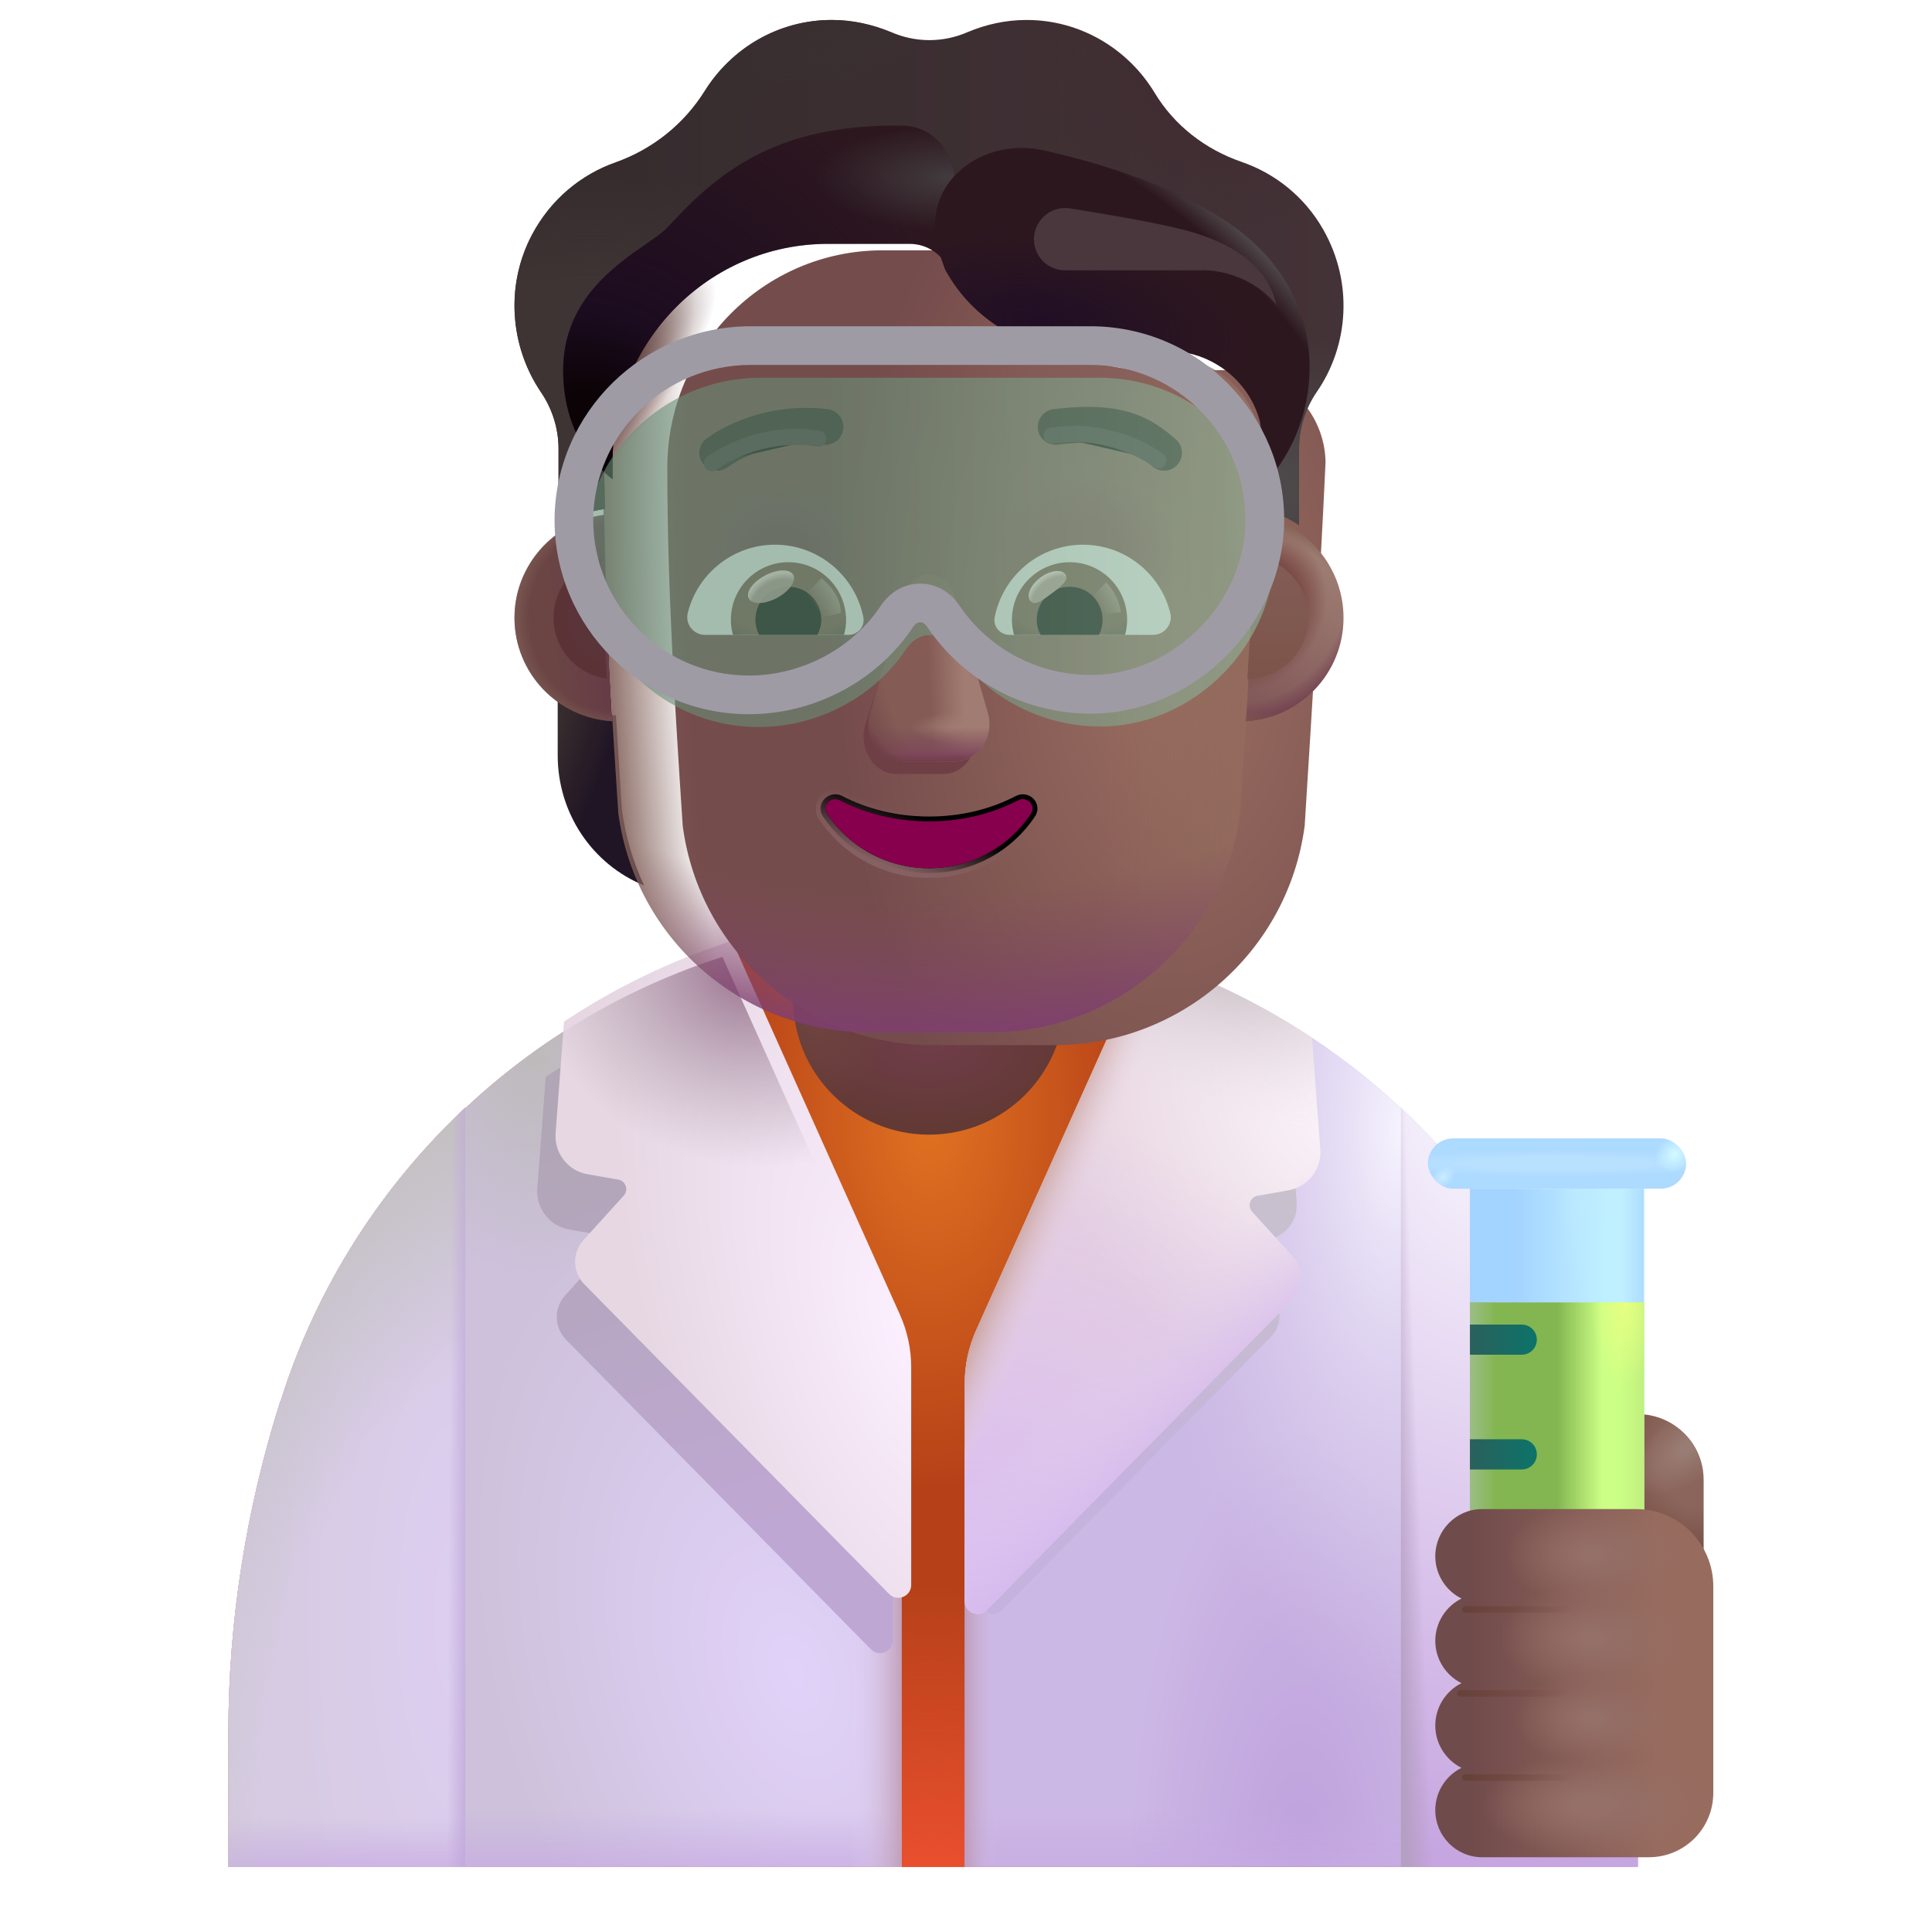 <svg viewBox="1 1 30 30" xmlns="http://www.w3.org/2000/svg">
<path d="M15.796 15.299C16.046 15.309 16.306 15.329 16.566 15.349C16.316 15.329 16.056 15.309 15.796 15.299Z" fill="url(#paint0_linear_4002_2169)"/>
<path d="M15.466 15.299C15.456 15.299 15.446 15.299 15.426 15.299C15.526 15.299 15.616 15.299 15.726 15.309C15.636 15.299 15.546 15.299 15.466 15.299Z" fill="url(#paint1_linear_4002_2169)"/>
<path d="M15.466 15.349C12.716 15.349 10.146 16.409 8.236 18.199V18.213L8.226 18.199C6.936 19.409 5.926 20.959 5.366 22.729L5.336 22.809C4.816 24.469 4.546 26.189 4.546 27.919V29.989L26.336 29.989L26.346 27.959C26.356 26.199 26.096 24.449 25.576 22.779C25.006 20.969 23.986 19.399 22.666 18.169C20.746 16.399 18.196 15.349 15.466 15.349Z" fill="url(#paint2_radial_4002_2169)"/>
<path d="M15.466 15.349C12.716 15.349 10.146 16.409 8.236 18.199V18.213L8.226 18.199C6.936 19.409 5.926 20.959 5.366 22.729L5.336 22.809C4.816 24.469 4.546 26.189 4.546 27.919V29.989L26.336 29.989L26.346 27.959C26.356 26.199 26.096 24.449 25.576 22.779C25.006 20.969 23.986 19.399 22.666 18.169C20.746 16.399 18.196 15.349 15.466 15.349Z" fill="url(#paint3_radial_4002_2169)"/>
<path d="M11.114 16.282C10.053 16.759 9.08 17.408 8.236 18.199V18.213L8.226 18.199C6.936 19.409 5.926 20.959 5.366 22.729L5.336 22.809C4.816 24.469 4.546 26.189 4.546 27.919V29.989H14.999V23.47L11.114 16.282Z" fill="url(#paint4_radial_4002_2169)"/>
<path d="M11.114 16.282C10.053 16.759 9.08 17.408 8.236 18.199V18.213L8.226 18.199C6.936 19.409 5.926 20.959 5.366 22.729L5.336 22.809C4.816 24.469 4.546 26.189 4.546 27.919V29.989H14.999V23.47L11.114 16.282Z" fill="url(#paint5_linear_4002_2169)"/>
<path d="M11.114 16.282C10.053 16.759 9.08 17.408 8.236 18.199V18.213L8.226 18.199C6.936 19.409 5.926 20.959 5.366 22.729L5.336 22.809C4.816 24.469 4.546 26.189 4.546 27.919V29.989H14.999V23.47L11.114 16.282Z" fill="url(#paint6_linear_4002_2169)"/>
<path d="M11.114 16.282C10.053 16.759 9.08 17.408 8.236 18.199V18.213L8.226 18.199C6.936 19.409 5.926 20.959 5.366 22.729L5.336 22.809C4.816 24.469 4.546 26.189 4.546 27.919V29.989H14.999V23.47L11.114 16.282Z" fill="url(#paint7_radial_4002_2169)"/>
<path d="M19.865 16.282C20.926 16.759 21.899 17.408 22.743 18.199V18.213L22.753 18.199C24.043 19.409 25.053 20.959 25.613 22.729L25.643 22.809C26.163 24.469 26.433 26.189 26.433 27.919V29.989H15.98V23.47L19.865 16.282Z" fill="url(#paint8_radial_4002_2169)"/>
<path d="M19.865 16.282C20.926 16.759 21.899 17.408 22.743 18.199V18.213L22.753 18.199C24.043 19.409 25.053 20.959 25.613 22.729L25.643 22.809C26.163 24.469 26.433 26.189 26.433 27.919V29.989H15.98V23.47L19.865 16.282Z" fill="url(#paint9_radial_4002_2169)"/>
<path d="M19.865 16.282C20.926 16.759 21.899 17.408 22.743 18.199V18.213L22.753 18.199C24.043 19.409 25.053 20.959 25.613 22.729L25.643 22.809C26.163 24.469 26.433 26.189 26.433 27.919V29.989H15.98V23.47L19.865 16.282Z" fill="url(#paint10_linear_4002_2169)"/>
<path d="M19.865 16.282C20.926 16.759 21.899 17.408 22.743 18.199V18.213L22.753 18.199C24.043 19.409 25.053 20.959 25.613 22.729L25.643 22.809C26.163 24.469 26.433 26.189 26.433 27.919V29.989H15.98V23.47L19.865 16.282Z" fill="url(#paint11_linear_4002_2169)"/>
<g filter="url(#filter0_f_4002_2169)">
<path d="M9.474 17.722L9.343 19.455C9.32 19.762 9.533 20.037 9.837 20.091L10.316 20.176C10.432 20.196 10.48 20.337 10.401 20.424L9.775 21.115C9.597 21.312 9.603 21.613 9.789 21.802L14.522 26.609C14.647 26.737 14.864 26.648 14.864 26.469V23.089C14.864 22.806 14.805 22.527 14.689 22.27L12.083 16.466C11.154 16.765 10.277 17.189 9.474 17.722Z" fill="url(#paint12_linear_4002_2169)"/>
</g>
<g filter="url(#filter1_i_4002_2169)">
<path d="M9.608 17.113L9.477 18.846C9.454 19.154 9.667 19.429 9.971 19.483L10.45 19.567C10.566 19.588 10.615 19.728 10.535 19.816L9.909 20.507C9.732 20.703 9.738 21.004 9.924 21.193L14.656 26.001C14.782 26.128 14.999 26.04 14.999 25.861V22.48C14.999 22.198 14.939 21.919 14.823 21.661L12.218 15.858C11.289 16.156 10.411 16.58 9.608 17.113Z" fill="url(#paint13_radial_4002_2169)"/>
</g>
<g filter="url(#filter2_f_4002_2169)">
<path d="M21.019 18.143L21.135 19.677C21.155 19.949 20.967 20.192 20.698 20.24L20.274 20.315C20.171 20.333 20.128 20.457 20.198 20.535L20.752 21.146C20.91 21.32 20.904 21.586 20.74 21.753L16.552 26.008C16.441 26.121 16.249 26.042 16.249 25.884V22.892C16.249 22.643 16.302 22.396 16.404 22.168L18.71 17.032C19.532 17.296 20.309 17.672 21.019 18.143Z" fill="url(#paint14_linear_4002_2169)"/>
</g>
<path d="M21.371 17.113L21.502 18.846C21.525 19.154 21.311 19.429 21.008 19.483L20.529 19.567C20.412 19.588 20.364 19.728 20.443 19.816L21.069 20.507C21.247 20.703 21.241 21.004 21.055 21.193L16.323 26.001C16.197 26.128 15.98 26.04 15.98 25.861V22.48C15.98 22.198 16.04 21.919 16.155 21.661L18.761 15.858C19.69 16.156 20.568 16.58 21.371 17.113Z" fill="url(#paint15_radial_4002_2169)"/>
<path d="M21.371 17.113L21.502 18.846C21.525 19.154 21.311 19.429 21.008 19.483L20.529 19.567C20.412 19.588 20.364 19.728 20.443 19.816L21.069 20.507C21.247 20.703 21.241 21.004 21.055 21.193L16.323 26.001C16.197 26.128 15.98 26.04 15.98 25.861V22.48C15.98 22.198 16.04 21.919 16.155 21.661L18.761 15.858C19.69 16.156 20.568 16.58 21.371 17.113Z" fill="url(#paint16_radial_4002_2169)"/>
<path d="M21.371 17.113L21.502 18.846C21.525 19.154 21.311 19.429 21.008 19.483L20.529 19.567C20.412 19.588 20.364 19.728 20.443 19.816L21.069 20.507C21.247 20.703 21.241 21.004 21.055 21.193L16.323 26.001C16.197 26.128 15.98 26.04 15.98 25.861V22.48C15.98 22.198 16.04 21.919 16.155 21.661L18.761 15.858C19.69 16.156 20.568 16.58 21.371 17.113Z" fill="url(#paint17_radial_4002_2169)"/>
<path d="M21.371 17.113L21.502 18.846C21.525 19.154 21.311 19.429 21.008 19.483L20.529 19.567C20.412 19.588 20.364 19.728 20.443 19.816L21.069 20.507C21.247 20.703 21.241 21.004 21.055 21.193L16.323 26.001C16.197 26.128 15.98 26.04 15.98 25.861V22.48C15.98 22.198 16.04 21.919 16.155 21.661L18.761 15.858C19.69 16.156 20.568 16.58 21.371 17.113Z" fill="url(#paint18_linear_4002_2169)"/>
<path d="M21.371 17.113L21.502 18.846C21.525 19.154 21.311 19.429 21.008 19.483L20.529 19.567C20.412 19.588 20.364 19.728 20.443 19.816L21.069 20.507C21.247 20.703 21.241 21.004 21.055 21.193L16.323 26.001C16.197 26.128 15.98 26.04 15.98 25.861V22.48C15.98 22.198 16.04 21.919 16.155 21.661L18.761 15.858C19.69 16.156 20.568 16.58 21.371 17.113Z" fill="url(#paint19_linear_4002_2169)"/>
<path d="M8.226 29.989V18.2C6.936 19.41 5.926 20.959 5.366 22.73L5.336 22.809C4.816 24.47 4.546 26.189 4.546 27.919V29.989H8.226Z" fill="url(#paint20_radial_4002_2169)"/>
<path d="M8.226 29.989V18.2C6.936 19.41 5.926 20.959 5.366 22.73L5.336 22.809C4.816 24.47 4.546 26.189 4.546 27.919V29.989H8.226Z" fill="url(#paint21_linear_4002_2169)"/>
<path d="M8.226 29.989V18.2C6.936 19.41 5.926 20.959 5.366 22.73L5.336 22.809C4.816 24.47 4.546 26.189 4.546 27.919V29.989H8.226Z" fill="url(#paint22_radial_4002_2169)"/>
<path d="M8.226 29.989V18.2C6.936 19.41 5.926 20.959 5.366 22.73L5.336 22.809C4.816 24.47 4.546 26.189 4.546 27.919V29.989H8.226Z" fill="url(#paint23_linear_4002_2169)"/>
<path d="M9.608 17.113L9.477 18.846C9.454 19.154 9.667 19.429 9.971 19.483L10.45 19.567C10.566 19.588 10.615 19.728 10.535 19.816L9.909 20.507C9.732 20.703 9.738 21.004 9.924 21.193L14.656 26.001C14.782 26.128 14.999 26.04 14.999 25.861V22.48C14.999 22.198 14.939 21.919 14.823 21.661L12.218 15.858C11.289 16.156 10.411 16.58 9.608 17.113Z" fill="url(#paint24_radial_4002_2169)"/>
<path d="M22.753 29.989V18.2C24.043 19.41 25.053 20.959 25.613 22.729L25.643 22.809C26.163 24.469 26.433 26.189 26.433 27.919V29.989H22.753Z" fill="url(#paint25_radial_4002_2169)"/>
<path d="M22.753 29.989V18.2C24.043 19.41 25.053 20.959 25.613 22.729L25.643 22.809C26.163 24.469 26.433 26.189 26.433 27.919V29.989H22.753Z" fill="url(#paint26_linear_4002_2169)"/>
<path d="M15.796 15.299C16.046 15.309 16.306 15.329 16.566 15.349C16.316 15.329 16.056 15.309 15.796 15.299Z" fill="url(#paint27_linear_4002_2169)"/>
<path d="M15.466 15.299C15.456 15.299 15.446 15.299 15.426 15.299C15.526 15.299 15.616 15.299 15.726 15.309C15.636 15.299 15.546 15.299 15.466 15.299Z" fill="url(#paint28_linear_4002_2169)"/>
<path d="M15.426 18.619C14.266 18.619 13.316 17.679 13.316 16.509V15.119H17.536V16.509C17.536 17.679 16.586 18.619 15.426 18.619Z" fill="url(#paint29_radial_4002_2169)"/>
<path d="M15.426 18.619C14.266 18.619 13.316 17.679 13.316 16.509V15.119H17.536V16.509C17.536 17.679 16.586 18.619 15.426 18.619Z" fill="url(#paint30_radial_4002_2169)"/>
<path d="M26.434 22.959C26.994 22.959 27.454 23.419 27.454 23.979V26.319H25.414V23.979C25.424 23.419 25.874 22.959 26.434 22.959Z" fill="url(#paint31_radial_4002_2169)"/>
<path d="M26.434 22.959C26.994 22.959 27.454 23.419 27.454 23.979V26.319H25.414V23.979C25.424 23.419 25.874 22.959 26.434 22.959Z" fill="url(#paint32_radial_4002_2169)"/>
<rect x="23.825" y="19.458" width="2.703" height="5.938" fill="url(#paint33_linear_4002_2169)"/>
<rect x="23.825" y="19.458" width="2.703" height="5.938" fill="url(#paint34_linear_4002_2169)"/>
<rect x="23.825" y="19.458" width="2.703" height="5.938" fill="url(#paint35_radial_4002_2169)"/>
<g filter="url(#filter3_i_4002_2169)">
<rect x="23.173" y="18.677" width="4.008" height="0.781" rx="0.391" fill="#ADDAFF"/>
<rect x="23.173" y="18.677" width="4.008" height="0.781" rx="0.391" fill="url(#paint36_radial_4002_2169)"/>
<rect x="23.173" y="18.677" width="4.008" height="0.781" rx="0.391" fill="url(#paint37_radial_4002_2169)"/>
<rect x="23.173" y="18.677" width="4.008" height="0.781" rx="0.391" fill="url(#paint38_radial_4002_2169)"/>
</g>
<path d="M26.529 21.224V25.396H23.825V21.224H26.529Z" fill="url(#paint39_linear_4002_2169)"/>
<path d="M26.529 21.224V25.396H23.825V21.224H26.529Z" fill="url(#paint40_linear_4002_2169)"/>
<path d="M26.529 21.224V25.396H23.825V21.224H26.529Z" fill="url(#paint41_linear_4002_2169)"/>
<path d="M26.529 21.224V25.396H23.825V21.224H26.529Z" fill="url(#paint42_radial_4002_2169)"/>
<path d="M23.825 22.036V21.568H24.63C24.76 21.568 24.864 21.673 24.864 21.802C24.864 21.931 24.76 22.036 24.63 22.036H23.825Z" fill="url(#paint43_linear_4002_2169)"/>
<path d="M23.825 23.818V23.349H24.63C24.76 23.349 24.864 23.454 24.864 23.583C24.864 23.713 24.76 23.818 24.63 23.818H23.825Z" fill="url(#paint44_linear_4002_2169)"/>
<g filter="url(#filter4_i_4002_2169)">
<path d="M23.137 25.315C23.137 24.914 23.462 24.583 23.863 24.583H26.254C26.917 24.583 27.454 25.12 27.454 25.783V28.989C27.454 29.542 27.007 29.989 26.454 29.989H23.863C23.462 29.989 23.137 29.659 23.137 29.258C23.137 28.971 23.303 28.72 23.544 28.601C23.303 28.481 23.137 28.23 23.137 27.944C23.137 27.657 23.303 27.406 23.544 27.286C23.303 27.167 23.137 26.916 23.137 26.629C23.137 26.343 23.303 26.092 23.544 25.972C23.303 25.852 23.137 25.602 23.137 25.315Z" fill="url(#paint45_linear_4002_2169)"/>
<path d="M23.137 25.315C23.137 24.914 23.462 24.583 23.863 24.583H26.254C26.917 24.583 27.454 25.12 27.454 25.783V28.989C27.454 29.542 27.007 29.989 26.454 29.989H23.863C23.462 29.989 23.137 29.659 23.137 29.258C23.137 28.971 23.303 28.72 23.544 28.601C23.303 28.481 23.137 28.23 23.137 27.944C23.137 27.657 23.303 27.406 23.544 27.286C23.303 27.167 23.137 26.916 23.137 26.629C23.137 26.343 23.303 26.092 23.544 25.972C23.303 25.852 23.137 25.602 23.137 25.315Z" fill="url(#paint46_radial_4002_2169)"/>
<path d="M23.137 25.315C23.137 24.914 23.462 24.583 23.863 24.583H26.254C26.917 24.583 27.454 25.12 27.454 25.783V28.989C27.454 29.542 27.007 29.989 26.454 29.989H23.863C23.462 29.989 23.137 29.659 23.137 29.258C23.137 28.971 23.303 28.72 23.544 28.601C23.303 28.481 23.137 28.23 23.137 27.944C23.137 27.657 23.303 27.406 23.544 27.286C23.303 27.167 23.137 26.916 23.137 26.629C23.137 26.343 23.303 26.092 23.544 25.972C23.303 25.852 23.137 25.602 23.137 25.315Z" fill="url(#paint47_radial_4002_2169)"/>
<path d="M23.137 25.315C23.137 24.914 23.462 24.583 23.863 24.583H26.254C26.917 24.583 27.454 25.12 27.454 25.783V28.989C27.454 29.542 27.007 29.989 26.454 29.989H23.863C23.462 29.989 23.137 29.659 23.137 29.258C23.137 28.971 23.303 28.72 23.544 28.601C23.303 28.481 23.137 28.23 23.137 27.944C23.137 27.657 23.303 27.406 23.544 27.286C23.303 27.167 23.137 26.916 23.137 26.629C23.137 26.343 23.303 26.092 23.544 25.972C23.303 25.852 23.137 25.602 23.137 25.315Z" fill="url(#paint48_radial_4002_2169)"/>
<path d="M23.137 25.315C23.137 24.914 23.462 24.583 23.863 24.583H26.254C26.917 24.583 27.454 25.12 27.454 25.783V28.989C27.454 29.542 27.007 29.989 26.454 29.989H23.863C23.462 29.989 23.137 29.659 23.137 29.258C23.137 28.971 23.303 28.72 23.544 28.601C23.303 28.481 23.137 28.23 23.137 27.944C23.137 27.657 23.303 27.406 23.544 27.286C23.303 27.167 23.137 26.916 23.137 26.629C23.137 26.343 23.303 26.092 23.544 25.972C23.303 25.852 23.137 25.602 23.137 25.315Z" fill="url(#paint49_radial_4002_2169)"/>
</g>
<g filter="url(#filter5_f_4002_2169)">
<path d="M23.754 25.991H25.551" stroke="url(#paint50_linear_4002_2169)" stroke-width="0.1" stroke-linecap="round"/>
</g>
<g filter="url(#filter6_f_4002_2169)">
<path d="M23.676 27.296H25.473" stroke="url(#paint51_linear_4002_2169)" stroke-width="0.1" stroke-linecap="round"/>
</g>
<g filter="url(#filter7_f_4002_2169)">
<path d="M23.754 28.601H25.551" stroke="url(#paint52_linear_4002_2169)" stroke-width="0.1" stroke-linecap="round"/>
</g>
<path d="M20.287 12.108C20.622 12.097 20.936 11.983 21.192 11.799V12.73C21.192 13.623 20.659 14.419 19.851 14.749C20.021 14.386 20.138 13.991 20.197 13.569L20.287 12.108Z" fill="url(#paint53_radial_4002_2169)"/>
<path d="M10.564 12.108C10.229 12.097 9.915 11.983 9.66 11.799V12.73C9.66 13.623 10.192 14.419 11.001 14.749C10.83 14.386 10.713 13.991 10.655 13.569L10.564 12.108Z" fill="url(#paint54_radial_4002_2169)"/>
<g filter="url(#filter8_ii_4002_2169)">
<path d="M10.601 13.623C10.858 15.575 12.519 17.029 14.486 17.029H16.373C18.34 17.029 20.001 15.575 20.259 13.623C20.377 11.739 20.495 9.863 20.583 7.98C20.572 7.213 19.968 6.58 19.204 6.548H17.804C16.849 6.548 15.984 5.985 15.592 5.105C15.491 4.853 15.247 4.687 14.977 4.687H13.704C11.858 4.687 10.362 6.2 10.362 8.066C10.362 9.927 10.479 11.757 10.601 13.623Z" fill="url(#paint55_radial_4002_2169)"/>
<path d="M10.601 13.623C10.858 15.575 12.519 17.029 14.486 17.029H16.373C18.34 17.029 20.001 15.575 20.259 13.623C20.377 11.739 20.495 9.863 20.583 7.98C20.572 7.213 19.968 6.58 19.204 6.548H17.804C16.849 6.548 15.984 5.985 15.592 5.105C15.491 4.853 15.247 4.687 14.977 4.687H13.704C11.858 4.687 10.362 6.2 10.362 8.066C10.362 9.927 10.479 11.757 10.601 13.623Z" fill="url(#paint56_radial_4002_2169)"/>
</g>
<path d="M10.601 13.623C10.858 15.575 12.519 17.029 14.486 17.029H16.373C18.34 17.029 20.001 15.575 20.259 13.623C20.377 11.739 20.495 9.863 20.583 7.98C20.572 7.213 19.968 6.58 19.204 6.548H17.804C16.849 6.548 15.984 5.985 15.592 5.105C15.491 4.853 15.247 4.687 14.977 4.687H13.704C11.858 4.687 10.362 6.2 10.362 8.066C10.362 9.927 10.479 11.757 10.601 13.623Z" fill="url(#paint57_linear_4002_2169)"/>
<path d="M10.601 13.623C10.858 15.575 12.519 17.029 14.486 17.029H16.373C18.34 17.029 20.001 15.575 20.259 13.623C20.377 11.739 20.495 9.863 20.583 7.98C20.572 7.213 19.968 6.58 19.204 6.548H17.804C16.849 6.548 15.984 5.985 15.592 5.105C15.491 4.853 15.247 4.687 14.977 4.687H13.704C11.858 4.687 10.362 6.2 10.362 8.066C10.362 9.927 10.479 11.757 10.601 13.623Z" fill="url(#paint58_radial_4002_2169)"/>
<path d="M10.601 13.623C10.858 15.575 12.519 17.029 14.486 17.029H16.373C18.34 17.029 20.001 15.575 20.259 13.623C20.377 11.739 20.495 9.863 20.583 7.98C20.572 7.213 19.968 6.58 19.204 6.548H17.804C16.849 6.548 15.984 5.985 15.592 5.105C15.491 4.853 15.247 4.687 14.977 4.687H13.704C11.858 4.687 10.362 6.2 10.362 8.066C10.362 9.927 10.479 11.757 10.601 13.623Z" fill="url(#paint59_radial_4002_2169)"/>
<path d="M10.601 13.623C10.858 15.575 12.519 17.029 14.486 17.029H16.373C18.34 17.029 20.001 15.575 20.259 13.623C20.377 11.739 20.495 9.863 20.583 7.98C20.572 7.213 19.968 6.58 19.204 6.548H17.804C16.849 6.548 15.984 5.985 15.592 5.105C15.491 4.853 15.247 4.687 14.977 4.687H13.704C11.858 4.687 10.362 6.2 10.362 8.066C10.362 9.927 10.479 11.757 10.601 13.623Z" fill="url(#paint60_radial_4002_2169)"/>
<path d="M10.601 13.623C10.858 15.575 12.519 17.029 14.486 17.029H16.373C18.34 17.029 20.001 15.575 20.259 13.623C20.377 11.739 20.495 9.863 20.583 7.98C20.572 7.213 19.968 6.58 19.204 6.548H17.804C16.849 6.548 15.984 5.985 15.592 5.105C15.491 4.853 15.247 4.687 14.977 4.687H13.704C11.858 4.687 10.362 6.2 10.362 8.066C10.362 9.927 10.479 11.757 10.601 13.623Z" fill="url(#paint61_radial_4002_2169)"/>
<path d="M10.601 13.623C10.858 15.575 12.519 17.029 14.486 17.029H16.373C18.34 17.029 20.001 15.575 20.259 13.623C20.377 11.739 20.495 9.863 20.583 7.98C20.572 7.213 19.968 6.58 19.204 6.548H17.804C16.849 6.548 15.984 5.985 15.592 5.105C15.491 4.853 15.247 4.687 14.977 4.687H13.704C11.858 4.687 10.362 6.2 10.362 8.066C10.362 9.927 10.479 11.757 10.601 13.623Z" fill="url(#paint62_radial_4002_2169)"/>
<path d="M10.601 13.623C10.858 15.575 12.519 17.029 14.486 17.029H16.373C18.34 17.029 20.001 15.575 20.259 13.623C20.377 11.739 20.495 9.863 20.583 7.98C20.572 7.213 19.968 6.58 19.204 6.548H17.804C16.849 6.548 15.984 5.985 15.592 5.105C15.491 4.853 15.247 4.687 14.977 4.687H13.704C11.858 4.687 10.362 6.2 10.362 8.066C10.362 9.927 10.479 11.757 10.601 13.623Z" fill="url(#paint63_radial_4002_2169)"/>
<g filter="url(#filter9_f_4002_2169)">
<path d="M15.024 10.425L14.433 12.263C14.332 12.641 14.575 13.019 14.918 13.019H15.649C15.993 13.019 16.235 12.636 16.134 12.263L15.639 10.425C15.533 10.018 15.135 10.018 15.024 10.425Z" fill="#6F3F46"/>
</g>
<g filter="url(#filter10_f_4002_2169)">
<path d="M15.043 10.229L14.512 12.067C14.403 12.445 14.664 12.824 15.032 12.824H15.819C16.188 12.824 16.448 12.44 16.339 12.067L15.808 10.229C15.694 9.822 15.162 9.822 15.043 10.229Z" fill="#845B55"/>
<path d="M15.043 10.229L14.512 12.067C14.403 12.445 14.664 12.824 15.032 12.824H15.819C16.188 12.824 16.448 12.44 16.339 12.067L15.808 10.229C15.694 9.822 15.162 9.822 15.043 10.229Z" fill="url(#paint64_linear_4002_2169)"/>
<path d="M15.043 10.229L14.512 12.067C14.403 12.445 14.664 12.824 15.032 12.824H15.819C16.188 12.824 16.448 12.44 16.339 12.067L15.808 10.229C15.694 9.822 15.162 9.822 15.043 10.229Z" fill="url(#paint65_radial_4002_2169)"/>
<path d="M15.043 10.229L14.512 12.067C14.403 12.445 14.664 12.824 15.032 12.824H15.819C16.188 12.824 16.448 12.44 16.339 12.067L15.808 10.229C15.694 9.822 15.162 9.822 15.043 10.229Z" fill="url(#paint66_linear_4002_2169)"/>
<path d="M15.043 10.229L14.512 12.067C14.403 12.445 14.664 12.824 15.032 12.824H15.819C16.188 12.824 16.448 12.44 16.339 12.067L15.808 10.229C15.694 9.822 15.162 9.822 15.043 10.229Z" fill="url(#paint67_radial_4002_2169)"/>
<path d="M15.043 10.229L14.512 12.067C14.403 12.445 14.664 12.824 15.032 12.824H15.819C16.188 12.824 16.448 12.44 16.339 12.067L15.808 10.229C15.694 9.822 15.162 9.822 15.043 10.229Z" fill="url(#paint68_linear_4002_2169)"/>
</g>
<path d="M15.043 10.229L14.512 12.067C14.403 12.445 14.664 12.824 15.032 12.824H15.819C16.188 12.824 16.448 12.44 16.339 12.067L15.808 10.229C15.694 9.822 15.162 9.822 15.043 10.229Z" fill="url(#paint69_linear_4002_2169)"/>
<path d="M15.043 10.229L14.512 12.067C14.403 12.445 14.664 12.824 15.032 12.824H15.819C16.188 12.824 16.448 12.44 16.339 12.067L15.808 10.229C15.694 9.822 15.162 9.822 15.043 10.229Z" fill="url(#paint70_radial_4002_2169)"/>
<g filter="url(#filter11_f_4002_2169)">
<path d="M14.075 13.359L14.075 13.359L14.074 13.359C13.972 13.307 13.866 13.34 13.803 13.406C13.74 13.473 13.714 13.581 13.78 13.677C14.129 14.205 14.735 14.556 15.426 14.556C16.116 14.556 16.723 14.204 17.072 13.676C17.136 13.579 17.112 13.471 17.048 13.404C16.984 13.338 16.878 13.308 16.777 13.359L16.777 13.359L16.776 13.359C16.387 13.563 15.927 13.679 15.426 13.679C14.93 13.679 14.465 13.563 14.075 13.359Z" stroke="url(#paint71_linear_4002_2169)" stroke-width="0.15"/>
</g>
<path d="M15.426 13.754C14.918 13.754 14.441 13.635 14.04 13.426C13.903 13.356 13.756 13.511 13.842 13.635C14.177 14.143 14.761 14.481 15.426 14.481C16.09 14.481 16.674 14.143 17.009 13.635C17.095 13.506 16.948 13.356 16.811 13.426C16.41 13.635 15.938 13.754 15.426 13.754Z" fill="url(#paint72_radial_4002_2169)"/>
<g filter="url(#filter12_ii_4002_2169)">
<path d="M20.28 4.215C20.795 4.392 21.256 4.751 21.548 5.266C22.015 6.087 21.946 7.068 21.442 7.792C21.267 8.05 21.172 8.356 21.172 8.667V9.855C20.984 9.725 20.738 9.628 20.504 9.587L20.583 7.98C20.572 7.213 19.968 6.58 19.204 6.548H17.804C16.849 6.548 15.984 5.985 15.592 5.105C15.491 4.853 15.247 4.687 14.977 4.687H13.704C11.858 4.687 10.362 6.199 10.362 8.066L10.393 9.603C10.139 9.641 9.874 9.726 9.673 9.867V8.667C9.673 8.356 9.577 8.05 9.402 7.792C8.925 7.09 8.84 6.146 9.259 5.347C9.551 4.794 10.023 4.408 10.559 4.22C11.131 4.016 11.619 3.63 11.943 3.11C12.357 2.45 13.083 2.01 13.916 2.01C14.239 2.01 14.547 2.08 14.834 2.198C15.215 2.365 15.645 2.365 16.027 2.198C16.308 2.08 16.616 2.01 16.939 2.01C17.782 2.01 18.52 2.466 18.928 3.142C19.236 3.652 19.718 4.022 20.28 4.215Z" fill="url(#paint73_linear_4002_2169)"/>
<path d="M20.28 4.215C20.795 4.392 21.256 4.751 21.548 5.266C22.015 6.087 21.946 7.068 21.442 7.792C21.267 8.05 21.172 8.356 21.172 8.667V9.855C20.984 9.725 20.738 9.628 20.504 9.587L20.583 7.98C20.572 7.213 19.968 6.58 19.204 6.548H17.804C16.849 6.548 15.984 5.985 15.592 5.105C15.491 4.853 15.247 4.687 14.977 4.687H13.704C11.858 4.687 10.362 6.199 10.362 8.066L10.393 9.603C10.139 9.641 9.874 9.726 9.673 9.867V8.667C9.673 8.356 9.577 8.05 9.402 7.792C8.925 7.09 8.84 6.146 9.259 5.347C9.551 4.794 10.023 4.408 10.559 4.22C11.131 4.016 11.619 3.63 11.943 3.11C12.357 2.45 13.083 2.01 13.916 2.01C14.239 2.01 14.547 2.08 14.834 2.198C15.215 2.365 15.645 2.365 16.027 2.198C16.308 2.08 16.616 2.01 16.939 2.01C17.782 2.01 18.52 2.466 18.928 3.142C19.236 3.652 19.718 4.022 20.28 4.215Z" fill="url(#paint74_radial_4002_2169)"/>
<path d="M20.28 4.215C20.795 4.392 21.256 4.751 21.548 5.266C22.015 6.087 21.946 7.068 21.442 7.792C21.267 8.05 21.172 8.356 21.172 8.667V9.855C20.984 9.725 20.738 9.628 20.504 9.587L20.583 7.98C20.572 7.213 19.968 6.58 19.204 6.548H17.804C16.849 6.548 15.984 5.985 15.592 5.105C15.491 4.853 15.247 4.687 14.977 4.687H13.704C11.858 4.687 10.362 6.199 10.362 8.066L10.393 9.603C10.139 9.641 9.874 9.726 9.673 9.867V8.667C9.673 8.356 9.577 8.05 9.402 7.792C8.925 7.09 8.84 6.146 9.259 5.347C9.551 4.794 10.023 4.408 10.559 4.22C11.131 4.016 11.619 3.63 11.943 3.11C12.357 2.45 13.083 2.01 13.916 2.01C14.239 2.01 14.547 2.08 14.834 2.198C15.215 2.365 15.645 2.365 16.027 2.198C16.308 2.08 16.616 2.01 16.939 2.01C17.782 2.01 18.52 2.466 18.928 3.142C19.236 3.652 19.718 4.022 20.28 4.215Z" fill="url(#paint75_radial_4002_2169)"/>
<path d="M20.28 4.215C20.795 4.392 21.256 4.751 21.548 5.266C22.015 6.087 21.946 7.068 21.442 7.792C21.267 8.05 21.172 8.356 21.172 8.667V9.855C20.984 9.725 20.738 9.628 20.504 9.587L20.583 7.98C20.572 7.213 19.968 6.58 19.204 6.548H17.804C16.849 6.548 15.984 5.985 15.592 5.105C15.491 4.853 15.247 4.687 14.977 4.687H13.704C11.858 4.687 10.362 6.199 10.362 8.066L10.393 9.603C10.139 9.641 9.874 9.726 9.673 9.867V8.667C9.673 8.356 9.577 8.05 9.402 7.792C8.925 7.09 8.84 6.146 9.259 5.347C9.551 4.794 10.023 4.408 10.559 4.22C11.131 4.016 11.619 3.63 11.943 3.11C12.357 2.45 13.083 2.01 13.916 2.01C14.239 2.01 14.547 2.08 14.834 2.198C15.215 2.365 15.645 2.365 16.027 2.198C16.308 2.08 16.616 2.01 16.939 2.01C17.782 2.01 18.52 2.466 18.928 3.142C19.236 3.652 19.718 4.022 20.28 4.215Z" fill="url(#paint76_radial_4002_2169)"/>
<path d="M20.28 4.215C20.795 4.392 21.256 4.751 21.548 5.266C22.015 6.087 21.946 7.068 21.442 7.792C21.267 8.05 21.172 8.356 21.172 8.667V9.855C20.984 9.725 20.738 9.628 20.504 9.587L20.583 7.98C20.572 7.213 19.968 6.58 19.204 6.548H17.804C16.849 6.548 15.984 5.985 15.592 5.105C15.491 4.853 15.247 4.687 14.977 4.687H13.704C11.858 4.687 10.362 6.199 10.362 8.066L10.393 9.603C10.139 9.641 9.874 9.726 9.673 9.867V8.667C9.673 8.356 9.577 8.05 9.402 7.792C8.925 7.09 8.84 6.146 9.259 5.347C9.551 4.794 10.023 4.408 10.559 4.22C11.131 4.016 11.619 3.63 11.943 3.11C12.357 2.45 13.083 2.01 13.916 2.01C14.239 2.01 14.547 2.08 14.834 2.198C15.215 2.365 15.645 2.365 16.027 2.198C16.308 2.08 16.616 2.01 16.939 2.01C17.782 2.01 18.52 2.466 18.928 3.142C19.236 3.652 19.718 4.022 20.28 4.215Z" fill="url(#paint77_radial_4002_2169)"/>
</g>
<g filter="url(#filter13_i_4002_2169)">
<path d="M19.158 8.022C18.983 7.87 18.779 7.708 18.471 7.611C18.167 7.515 17.786 7.489 17.258 7.554C17.106 7.572 16.998 7.711 17.017 7.863C17.035 8.015 17.174 8.123 17.326 8.104C17.807 8.046 18.102 8.076 18.304 8.14C18.503 8.202 18.637 8.303 18.794 8.441C18.91 8.541 19.085 8.529 19.185 8.414C19.286 8.298 19.274 8.123 19.158 8.022Z" fill="#2E201F"/>
</g>
<g filter="url(#filter14_i_4002_2169)">
<path d="M12.015 7.913C12.105 7.859 12.235 7.79 12.398 7.726C12.726 7.597 13.194 7.486 13.754 7.554C13.906 7.573 14.014 7.711 13.995 7.863C13.977 8.015 13.838 8.123 13.686 8.105C13.238 8.05 12.864 8.139 12.601 8.242C12.47 8.294 12.368 8.349 12.3 8.389C12.266 8.41 12.24 8.426 12.224 8.437C12.216 8.443 12.211 8.447 12.208 8.449L12.205 8.451C12.084 8.544 11.911 8.522 11.817 8.402C11.723 8.281 11.745 8.107 11.866 8.013L12.015 7.913Z" fill="#2E201F"/>
</g>
<g filter="url(#filter15_if_4002_2169)">
<path d="M15.658 5.242C15.635 5.197 15.613 5.152 15.592 5.105C15.491 4.853 15.247 4.687 14.977 4.687H13.704C11.858 4.687 10.362 6.199 10.362 8.066V8.341C10.022 8.082 9.595 7.537 9.595 6.653C9.595 5.582 10.377 5.04 10.875 4.694C11.016 4.597 11.134 4.515 11.206 4.441C11.236 4.41 11.269 4.374 11.306 4.336C11.655 3.965 12.278 3.305 13.365 3.016C13.897 2.875 14.435 2.841 14.873 2.851C15.346 2.863 15.679 3.271 15.679 3.744V5.229L15.658 5.242Z" fill="#2D171F"/>
<path d="M15.658 5.242C15.635 5.197 15.613 5.152 15.592 5.105C15.491 4.853 15.247 4.687 14.977 4.687H13.704C11.858 4.687 10.362 6.199 10.362 8.066V8.341C10.022 8.082 9.595 7.537 9.595 6.653C9.595 5.582 10.377 5.04 10.875 4.694C11.016 4.597 11.134 4.515 11.206 4.441C11.236 4.41 11.269 4.374 11.306 4.336C11.655 3.965 12.278 3.305 13.365 3.016C13.897 2.875 14.435 2.841 14.873 2.851C15.346 2.863 15.679 3.271 15.679 3.744V5.229L15.658 5.242Z" fill="url(#paint78_radial_4002_2169)"/>
<path d="M15.658 5.242C15.635 5.197 15.613 5.152 15.592 5.105C15.491 4.853 15.247 4.687 14.977 4.687H13.704C11.858 4.687 10.362 6.199 10.362 8.066V8.341C10.022 8.082 9.595 7.537 9.595 6.653C9.595 5.582 10.377 5.04 10.875 4.694C11.016 4.597 11.134 4.515 11.206 4.441C11.236 4.41 11.269 4.374 11.306 4.336C11.655 3.965 12.278 3.305 13.365 3.016C13.897 2.875 14.435 2.841 14.873 2.851C15.346 2.863 15.679 3.271 15.679 3.744V5.229L15.658 5.242Z" fill="url(#paint79_radial_4002_2169)"/>
</g>
<g filter="url(#filter16_f_4002_2169)">
<path d="M20.638 8.509L20.609 7.878C20.598 7.114 19.968 6.484 19.204 6.452H17.804C16.915 6.452 16.104 5.966 15.68 5.193C15.68 5.193 15.621 5.057 15.56 4.824C15.303 3.855 16.231 3.118 17.21 3.336C18.15 3.545 19.214 3.895 20.025 4.424C21.77 5.561 21.556 7.543 20.638 8.509Z" fill="#2D171F"/>
<path d="M20.638 8.509L20.609 7.878C20.598 7.114 19.968 6.484 19.204 6.452H17.804C16.915 6.452 16.104 5.966 15.68 5.193C15.68 5.193 15.621 5.057 15.56 4.824C15.303 3.855 16.231 3.118 17.21 3.336C18.15 3.545 19.214 3.895 20.025 4.424C21.77 5.561 21.556 7.543 20.638 8.509Z" fill="url(#paint80_radial_4002_2169)"/>
<path d="M20.638 8.509L20.609 7.878C20.598 7.114 19.968 6.484 19.204 6.452H17.804C16.915 6.452 16.104 5.966 15.68 5.193C15.68 5.193 15.621 5.057 15.56 4.824C15.303 3.855 16.231 3.118 17.21 3.336C18.15 3.545 19.214 3.895 20.025 4.424C21.77 5.561 21.556 7.543 20.638 8.509Z" fill="url(#paint81_radial_4002_2169)"/>
</g>
<path d="M17.817 9.458C18.47 9.458 19.021 9.909 19.172 10.517C19.216 10.691 19.082 10.858 18.904 10.858H16.673C16.531 10.858 16.417 10.728 16.445 10.586C16.571 9.945 17.135 9.458 17.817 9.458Z" fill="white"/>
<path d="M17.61 9.73C18.105 9.73 18.502 10.132 18.502 10.622C18.502 10.704 18.49 10.785 18.47 10.858H16.746C16.725 10.781 16.713 10.704 16.713 10.622C16.713 10.132 17.115 9.73 17.61 9.73Z" fill="url(#paint82_radial_4002_2169)"/>
<path d="M17.099 10.623C17.099 10.338 17.326 10.111 17.61 10.111C17.894 10.111 18.121 10.338 18.121 10.623C18.121 10.708 18.101 10.789 18.064 10.858H17.16C17.119 10.789 17.099 10.708 17.099 10.623Z" fill="black"/>
<g filter="url(#filter17_f_4002_2169)">
<path d="M17.544 9.919C17.608 10.004 17.475 10.107 17.324 10.22C17.173 10.333 17.061 10.413 16.997 10.328C16.933 10.243 17.004 10.082 17.155 9.969C17.307 9.856 17.481 9.834 17.544 9.919Z" fill="#C7A7A3"/>
<path d="M17.544 9.919C17.608 10.004 17.475 10.107 17.324 10.22C17.173 10.333 17.061 10.413 16.997 10.328C16.933 10.243 17.004 10.082 17.155 9.969C17.307 9.856 17.481 9.834 17.544 9.919Z" fill="url(#paint83_radial_4002_2169)"/>
</g>
<g filter="url(#filter18_f_4002_2169)">
<path d="M18.405 10.505C18.372 10.274 18.237 10.1 18.173 10.042L17.913 10.328L18.031 10.556L18.405 10.505Z" fill="url(#paint84_linear_4002_2169)"/>
</g>
<path d="M13.035 9.458C12.382 9.458 11.83 9.909 11.68 10.517C11.635 10.691 11.769 10.858 11.947 10.858H14.179C14.321 10.858 14.434 10.728 14.406 10.586C14.28 9.945 13.712 9.458 13.035 9.458Z" fill="white"/>
<path d="M13.242 9.73C12.747 9.73 12.349 10.132 12.349 10.623C12.349 10.704 12.361 10.785 12.382 10.858H14.106C14.126 10.781 14.138 10.704 14.138 10.623C14.134 10.132 13.736 9.73 13.242 9.73Z" fill="url(#paint85_radial_4002_2169)"/>
<path d="M13.753 10.623C13.753 10.338 13.526 10.111 13.242 10.111C12.958 10.111 12.73 10.338 12.73 10.623C12.73 10.708 12.751 10.789 12.787 10.858H13.692C13.728 10.789 13.753 10.708 13.753 10.623Z" fill="black"/>
<g filter="url(#filter19_f_4002_2169)">
<path d="M14.057 10.518C14.057 10.229 13.822 10.037 13.759 9.979L13.471 10.258L13.648 10.619L14.057 10.518Z" fill="url(#paint86_linear_4002_2169)"/>
</g>
<g filter="url(#filter20_f_4002_2169)">
<ellipse cx="12.972" cy="10.111" rx="0.39" ry="0.197" transform="rotate(-27.914 12.972 10.111)" fill="#C7A7A3" fill-opacity="0.9"/>
<ellipse cx="12.972" cy="10.111" rx="0.39" ry="0.197" transform="rotate(-27.914 12.972 10.111)" fill="url(#paint87_radial_4002_2169)"/>
</g>
<path d="M20.348 12.199C20.413 11.134 20.477 10.072 20.532 9.007C21.288 9.14 21.862 9.799 21.862 10.592C21.862 11.449 21.192 12.15 20.348 12.199Z" fill="url(#paint88_linear_4002_2169)"/>
<path d="M20.348 12.199C20.413 11.134 20.477 10.072 20.532 9.007C21.288 9.14 21.862 9.799 21.862 10.592C21.862 11.449 21.192 12.15 20.348 12.199Z" fill="url(#paint89_radial_4002_2169)"/>
<path d="M20.348 12.199C20.413 11.134 20.477 10.072 20.532 9.007C21.288 9.14 21.862 9.799 21.862 10.592C21.862 11.449 21.192 12.15 20.348 12.199Z" fill="url(#paint90_radial_4002_2169)"/>
<path d="M20.348 12.199C20.413 11.134 20.477 10.072 20.532 9.007C21.288 9.14 21.862 9.799 21.862 10.592C21.862 11.449 21.192 12.15 20.348 12.199Z" fill="url(#paint91_radial_4002_2169)"/>
<path d="M10.381 8.994C9.6 9.104 8.989 9.78 8.989 10.592C8.989 11.451 9.662 12.153 10.51 12.199C10.446 11.13 10.402 10.063 10.381 8.994Z" fill="url(#paint92_linear_4002_2169)"/>
<path d="M10.381 8.994C9.6 9.104 8.989 9.78 8.989 10.592C8.989 11.451 9.662 12.153 10.51 12.199C10.446 11.13 10.402 10.063 10.381 8.994Z" fill="url(#paint93_radial_4002_2169)"/>
<g filter="url(#filter21_f_4002_2169)">
<path d="M10.34 9.659C9.914 9.755 9.595 10.136 9.595 10.591C9.595 11.076 9.956 11.477 10.424 11.539C10.389 10.912 10.36 10.286 10.34 9.659Z" fill="url(#paint94_radial_4002_2169)"/>
</g>
<g filter="url(#filter22_f_4002_2169)">
<path d="M20.369 11.544C20.407 10.909 20.445 10.275 20.479 9.641C20.951 9.699 21.315 10.101 21.315 10.589C21.315 11.113 20.892 11.539 20.369 11.544Z" fill="url(#paint95_linear_4002_2169)"/>
</g>
<g filter="url(#filter23_f_4002_2169)">
<path d="M12.053 8.193C12.309 8.009 12.95 7.684 13.708 7.812" stroke="#433739" stroke-width="0.25" stroke-linecap="round"/>
</g>
<g filter="url(#filter24_f_4002_2169)">
<path d="M18.987 8.147C18.73 7.963 18.089 7.638 17.331 7.766" stroke="#433739" stroke-width="0.25" stroke-linecap="round"/>
</g>
<g filter="url(#filter25_f_4002_2169)">
<path d="M19.619 5.198L17.538 5.198C17.271 5.198 17.055 4.982 17.055 4.715C17.055 4.418 17.321 4.19 17.615 4.236C18.155 4.323 18.872 4.442 19.352 4.562C20.437 4.831 20.737 5.359 20.821 5.736C20.433 5.262 19.858 5.18 19.619 5.198Z" fill="#49373D"/>
</g>
<g opacity="0.6" filter="url(#filter26_i_4002_2169)">
<path d="M18.083 6.466H12.808C11.311 6.466 10.071 7.666 10.061 9.173C10.061 10.67 11.281 11.889 12.778 11.889C13.72 11.889 14.592 11.404 15.078 10.67C15.267 10.392 15.611 10.392 15.799 10.67C16.305 11.424 17.191 11.909 18.172 11.88C19.58 11.83 20.77 10.61 20.79 9.202C20.81 7.705 19.59 6.466 18.083 6.466Z" fill="url(#paint96_linear_4002_2169)"/>
</g>
<g filter="url(#filter27_ii_4002_2169)">
<path fill-rule="evenodd" clip-rule="evenodd" d="M9.761 9.171C9.772 7.495 11.15 6.166 12.808 6.166H18.083C19.757 6.166 21.112 7.542 21.09 9.207L21.09 9.207C21.068 10.774 19.751 12.124 18.183 12.18L18.181 12.18C17.094 12.213 16.113 11.675 15.551 10.838C15.506 10.772 15.461 10.762 15.439 10.762C15.416 10.762 15.372 10.772 15.327 10.837C14.786 11.654 13.82 12.19 12.778 12.19C11.115 12.19 9.761 10.836 9.761 9.173V9.171H9.761ZM10.361 9.174C10.362 10.505 11.447 11.59 12.778 11.59C13.619 11.59 14.398 11.154 14.828 10.505L14.83 10.502L14.83 10.502C14.973 10.29 15.195 10.162 15.439 10.162C15.682 10.162 15.904 10.29 16.047 10.502L16.048 10.503L16.048 10.503C16.498 11.172 17.286 11.606 18.162 11.58C19.41 11.536 20.472 10.447 20.49 9.198C20.507 7.869 19.423 6.766 18.083 6.766H12.808C11.472 6.766 10.371 7.836 10.361 9.174Z" fill="#9F9BA5"/>
</g>
<defs>
<filter id="filter0_f_4002_2169" x="8.591" y="15.716" width="7.023" height="11.703" filterUnits="userSpaceOnUse" color-interpolation-filters="sRGB">
<feFlood flood-opacity="0" result="BackgroundImageFix"/>
<feBlend mode="normal" in="SourceGraphic" in2="BackgroundImageFix" result="shape"/>
<feGaussianBlur stdDeviation="0.375" result="effect1_foregroundBlur_4002_2169"/>
</filter>
<filter id="filter1_i_4002_2169" x="9.475" y="15.608" width="5.673" height="10.453" filterUnits="userSpaceOnUse" color-interpolation-filters="sRGB">
<feFlood flood-opacity="0" result="BackgroundImageFix"/>
<feBlend mode="normal" in="SourceGraphic" in2="BackgroundImageFix" result="shape"/>
<feColorMatrix in="SourceAlpha" type="matrix" values="0 0 0 0 0 0 0 0 0 0 0 0 0 0 0 0 0 0 127 0" result="hardAlpha"/>
<feOffset dx="0.15" dy="-0.25"/>
<feGaussianBlur stdDeviation="0.5"/>
<feComposite in2="hardAlpha" operator="arithmetic" k2="-1" k3="1"/>
<feColorMatrix type="matrix" values="0 0 0 0 0.831 0 0 0 0 0.722 0 0 0 0 0.941 0 0 0 1 0"/>
<feBlend mode="normal" in2="shape" result="effect1_innerShadow_4002_2169"/>
</filter>
<filter id="filter2_f_4002_2169" x="15.499" y="16.282" width="6.388" height="10.529" filterUnits="userSpaceOnUse" color-interpolation-filters="sRGB">
<feFlood flood-opacity="0" result="BackgroundImageFix"/>
<feBlend mode="normal" in="SourceGraphic" in2="BackgroundImageFix" result="shape"/>
<feGaussianBlur stdDeviation="0.375" result="effect1_foregroundBlur_4002_2169"/>
</filter>
<filter id="filter3_i_4002_2169" x="23.173" y="18.677" width="4.008" height="0.781" filterUnits="userSpaceOnUse" color-interpolation-filters="sRGB">
<feFlood flood-opacity="0" result="BackgroundImageFix"/>
<feBlend mode="normal" in="SourceGraphic" in2="BackgroundImageFix" result="shape"/>
<feColorMatrix in="SourceAlpha" type="matrix" values="0 0 0 0 0 0 0 0 0 0 0 0 0 0 0 0 0 0 127 0" result="hardAlpha"/>
<feOffset/>
<feGaussianBlur stdDeviation="0.125"/>
<feComposite in2="hardAlpha" operator="arithmetic" k2="-1" k3="1"/>
<feColorMatrix type="matrix" values="0 0 0 0 0.675 0 0 0 0 0.796 0 0 0 0 0.949 0 0 0 1 0"/>
<feBlend mode="normal" in2="shape" result="effect1_innerShadow_4002_2169"/>
</filter>
<filter id="filter4_i_4002_2169" x="23.137" y="24.433" width="4.468" height="5.556" filterUnits="userSpaceOnUse" color-interpolation-filters="sRGB">
<feFlood flood-opacity="0" result="BackgroundImageFix"/>
<feBlend mode="normal" in="SourceGraphic" in2="BackgroundImageFix" result="shape"/>
<feColorMatrix in="SourceAlpha" type="matrix" values="0 0 0 0 0 0 0 0 0 0 0 0 0 0 0 0 0 0 127 0" result="hardAlpha"/>
<feOffset dx="0.15" dy="-0.15"/>
<feGaussianBlur stdDeviation="0.5"/>
<feComposite in2="hardAlpha" operator="arithmetic" k2="-1" k3="1"/>
<feColorMatrix type="matrix" values="0 0 0 0 0.341 0 0 0 0 0.212 0 0 0 0 0.22 0 0 0 1 0"/>
<feBlend mode="normal" in2="shape" result="effect1_innerShadow_4002_2169"/>
</filter>
<filter id="filter5_f_4002_2169" x="23.604" y="25.841" width="2.097" height="0.3" filterUnits="userSpaceOnUse" color-interpolation-filters="sRGB">
<feFlood flood-opacity="0" result="BackgroundImageFix"/>
<feBlend mode="normal" in="SourceGraphic" in2="BackgroundImageFix" result="shape"/>
<feGaussianBlur stdDeviation="0.05" result="effect1_foregroundBlur_4002_2169"/>
</filter>
<filter id="filter6_f_4002_2169" x="23.526" y="27.146" width="2.097" height="0.3" filterUnits="userSpaceOnUse" color-interpolation-filters="sRGB">
<feFlood flood-opacity="0" result="BackgroundImageFix"/>
<feBlend mode="normal" in="SourceGraphic" in2="BackgroundImageFix" result="shape"/>
<feGaussianBlur stdDeviation="0.05" result="effect1_foregroundBlur_4002_2169"/>
</filter>
<filter id="filter7_f_4002_2169" x="23.604" y="28.451" width="2.097" height="0.3" filterUnits="userSpaceOnUse" color-interpolation-filters="sRGB">
<feFlood flood-opacity="0" result="BackgroundImageFix"/>
<feBlend mode="normal" in="SourceGraphic" in2="BackgroundImageFix" result="shape"/>
<feGaussianBlur stdDeviation="0.05" result="effect1_foregroundBlur_4002_2169"/>
</filter>
<filter id="filter8_ii_4002_2169" x="10.362" y="4.687" width="11.22" height="12.542" filterUnits="userSpaceOnUse" color-interpolation-filters="sRGB">
<feFlood flood-opacity="0" result="BackgroundImageFix"/>
<feBlend mode="normal" in="SourceGraphic" in2="BackgroundImageFix" result="shape"/>
<feColorMatrix in="SourceAlpha" type="matrix" values="0 0 0 0 0 0 0 0 0 0 0 0 0 0 0 0 0 0 127 0" result="hardAlpha"/>
<feOffset dx="1"/>
<feGaussianBlur stdDeviation="0.7"/>
<feComposite in2="hardAlpha" operator="arithmetic" k2="-1" k3="1"/>
<feColorMatrix type="matrix" values="0 0 0 0 0.494 0 0 0 0 0.353 0 0 0 0 0.325 0 0 0 1 0"/>
<feBlend mode="normal" in2="shape" result="effect1_innerShadow_4002_2169"/>
<feColorMatrix in="SourceAlpha" type="matrix" values="0 0 0 0 0 0 0 0 0 0 0 0 0 0 0 0 0 0 127 0" result="hardAlpha"/>
<feOffset dy="0.2"/>
<feGaussianBlur stdDeviation="0.375"/>
<feComposite in2="hardAlpha" operator="arithmetic" k2="-1" k3="1"/>
<feColorMatrix type="matrix" values="0 0 0 0 0.396 0 0 0 0 0.216 0 0 0 0 0.216 0 0 0 1 0"/>
<feBlend mode="normal" in2="effect1_innerShadow_4002_2169" result="effect2_innerShadow_4002_2169"/>
</filter>
<filter id="filter9_f_4002_2169" x="13.41" y="9.119" width="3.747" height="4.9" filterUnits="userSpaceOnUse" color-interpolation-filters="sRGB">
<feFlood flood-opacity="0" result="BackgroundImageFix"/>
<feBlend mode="normal" in="SourceGraphic" in2="BackgroundImageFix" result="shape"/>
<feGaussianBlur stdDeviation="0.5" result="effect1_foregroundBlur_4002_2169"/>
</filter>
<filter id="filter10_f_4002_2169" x="14.287" y="9.724" width="2.277" height="3.3" filterUnits="userSpaceOnUse" color-interpolation-filters="sRGB">
<feFlood flood-opacity="0" result="BackgroundImageFix"/>
<feBlend mode="normal" in="SourceGraphic" in2="BackgroundImageFix" result="shape"/>
<feGaussianBlur stdDeviation="0.1" result="effect1_foregroundBlur_4002_2169"/>
</filter>
<filter id="filter11_f_4002_2169" x="13.566" y="13.158" width="3.718" height="1.573" filterUnits="userSpaceOnUse" color-interpolation-filters="sRGB">
<feFlood flood-opacity="0" result="BackgroundImageFix"/>
<feBlend mode="normal" in="SourceGraphic" in2="BackgroundImageFix" result="shape"/>
<feGaussianBlur stdDeviation="0.05" result="effect1_foregroundBlur_4002_2169"/>
</filter>
<filter id="filter12_ii_4002_2169" x="8.989" y="1.51" width="12.873" height="8.357" filterUnits="userSpaceOnUse" color-interpolation-filters="sRGB">
<feFlood flood-opacity="0" result="BackgroundImageFix"/>
<feBlend mode="normal" in="SourceGraphic" in2="BackgroundImageFix" result="shape"/>
<feColorMatrix in="SourceAlpha" type="matrix" values="0 0 0 0 0 0 0 0 0 0 0 0 0 0 0 0 0 0 127 0" result="hardAlpha"/>
<feOffset dy="-0.5"/>
<feGaussianBlur stdDeviation="0.625"/>
<feComposite in2="hardAlpha" operator="arithmetic" k2="-1" k3="1"/>
<feColorMatrix type="matrix" values="0 0 0 0 0.137 0 0 0 0 0.09 0 0 0 0 0.145 0 0 0 1 0"/>
<feBlend mode="normal" in2="shape" result="effect1_innerShadow_4002_2169"/>
<feColorMatrix in="SourceAlpha" type="matrix" values="0 0 0 0 0 0 0 0 0 0 0 0 0 0 0 0 0 0 127 0" result="hardAlpha"/>
<feOffset dy="-0.2"/>
<feGaussianBlur stdDeviation="0.2"/>
<feComposite in2="hardAlpha" operator="arithmetic" k2="-1" k3="1"/>
<feColorMatrix type="matrix" values="0 0 0 0 0.078 0 0 0 0 0.035 0 0 0 0 0.047 0 0 0 1 0"/>
<feBlend mode="normal" in2="effect1_innerShadow_4002_2169" result="effect2_innerShadow_4002_2169"/>
</filter>
<filter id="filter13_i_4002_2169" x="17.015" y="7.318" width="2.339" height="1.19" filterUnits="userSpaceOnUse" color-interpolation-filters="sRGB">
<feFlood flood-opacity="0" result="BackgroundImageFix"/>
<feBlend mode="normal" in="SourceGraphic" in2="BackgroundImageFix" result="shape"/>
<feColorMatrix in="SourceAlpha" type="matrix" values="0 0 0 0 0 0 0 0 0 0 0 0 0 0 0 0 0 0 127 0" result="hardAlpha"/>
<feOffset dx="0.1" dy="-0.2"/>
<feGaussianBlur stdDeviation="0.125"/>
<feComposite in2="hardAlpha" operator="arithmetic" k2="-1" k3="1"/>
<feColorMatrix type="matrix" values="0 0 0 0 0.173 0 0 0 0 0.086 0 0 0 0 0.157 0 0 0 1 0"/>
<feBlend mode="normal" in2="shape" result="effect1_innerShadow_4002_2169"/>
</filter>
<filter id="filter14_i_4002_2169" x="11.758" y="7.333" width="2.339" height="1.176" filterUnits="userSpaceOnUse" color-interpolation-filters="sRGB">
<feFlood flood-opacity="0" result="BackgroundImageFix"/>
<feBlend mode="normal" in="SourceGraphic" in2="BackgroundImageFix" result="shape"/>
<feColorMatrix in="SourceAlpha" type="matrix" values="0 0 0 0 0 0 0 0 0 0 0 0 0 0 0 0 0 0 127 0" result="hardAlpha"/>
<feOffset dx="0.1" dy="-0.2"/>
<feGaussianBlur stdDeviation="0.125"/>
<feComposite in2="hardAlpha" operator="arithmetic" k2="-1" k3="1"/>
<feColorMatrix type="matrix" values="0 0 0 0 0.173 0 0 0 0 0.086 0 0 0 0 0.157 0 0 0 1 0"/>
<feBlend mode="normal" in2="shape" result="effect1_innerShadow_4002_2169"/>
</filter>
<filter id="filter15_if_4002_2169" x="9.345" y="2.599" width="6.584" height="5.992" filterUnits="userSpaceOnUse" color-interpolation-filters="sRGB">
<feFlood flood-opacity="0" result="BackgroundImageFix"/>
<feBlend mode="normal" in="SourceGraphic" in2="BackgroundImageFix" result="shape"/>
<feColorMatrix in="SourceAlpha" type="matrix" values="0 0 0 0 0 0 0 0 0 0 0 0 0 0 0 0 0 0 127 0" result="hardAlpha"/>
<feOffset dx="0.15" dy="0.1"/>
<feGaussianBlur stdDeviation="0.2"/>
<feComposite in2="hardAlpha" operator="arithmetic" k2="-1" k3="1"/>
<feColorMatrix type="matrix" values="0 0 0 0 0.286 0 0 0 0 0.243 0 0 0 0 0.227 0 0 0 1 0"/>
<feBlend mode="normal" in2="shape" result="effect1_innerShadow_4002_2169"/>
<feGaussianBlur stdDeviation="0.125" result="effect2_foregroundBlur_4002_2169"/>
</filter>
<filter id="filter16_f_4002_2169" x="15.267" y="3.047" width="6.319" height="5.711" filterUnits="userSpaceOnUse" color-interpolation-filters="sRGB">
<feFlood flood-opacity="0" result="BackgroundImageFix"/>
<feBlend mode="normal" in="SourceGraphic" in2="BackgroundImageFix" result="shape"/>
<feGaussianBlur stdDeviation="0.125" result="effect1_foregroundBlur_4002_2169"/>
</filter>
<filter id="filter17_f_4002_2169" x="16.874" y="9.767" width="0.787" height="0.696" filterUnits="userSpaceOnUse" color-interpolation-filters="sRGB">
<feFlood flood-opacity="0" result="BackgroundImageFix"/>
<feBlend mode="normal" in="SourceGraphic" in2="BackgroundImageFix" result="shape"/>
<feGaussianBlur stdDeviation="0.05" result="effect1_foregroundBlur_4002_2169"/>
</filter>
<filter id="filter18_f_4002_2169" x="17.713" y="9.842" width="0.891" height="0.913" filterUnits="userSpaceOnUse" color-interpolation-filters="sRGB">
<feFlood flood-opacity="0" result="BackgroundImageFix"/>
<feBlend mode="normal" in="SourceGraphic" in2="BackgroundImageFix" result="shape"/>
<feGaussianBlur stdDeviation="0.1" result="effect1_foregroundBlur_4002_2169"/>
</filter>
<filter id="filter19_f_4002_2169" x="13.271" y="9.779" width="0.986" height="1.04" filterUnits="userSpaceOnUse" color-interpolation-filters="sRGB">
<feFlood flood-opacity="0" result="BackgroundImageFix"/>
<feBlend mode="normal" in="SourceGraphic" in2="BackgroundImageFix" result="shape"/>
<feGaussianBlur stdDeviation="0.1" result="effect1_foregroundBlur_4002_2169"/>
</filter>
<filter id="filter20_f_4002_2169" x="12.516" y="9.759" width="0.913" height="0.705" filterUnits="userSpaceOnUse" color-interpolation-filters="sRGB">
<feFlood flood-opacity="0" result="BackgroundImageFix"/>
<feBlend mode="normal" in="SourceGraphic" in2="BackgroundImageFix" result="shape"/>
<feGaussianBlur stdDeviation="0.05" result="effect1_foregroundBlur_4002_2169"/>
</filter>
<filter id="filter21_f_4002_2169" x="9.345" y="9.409" width="1.329" height="2.379" filterUnits="userSpaceOnUse" color-interpolation-filters="sRGB">
<feFlood flood-opacity="0" result="BackgroundImageFix"/>
<feBlend mode="normal" in="SourceGraphic" in2="BackgroundImageFix" result="shape"/>
<feGaussianBlur stdDeviation="0.125" result="effect1_foregroundBlur_4002_2169"/>
</filter>
<filter id="filter22_f_4002_2169" x="19.869" y="9.141" width="1.947" height="2.903" filterUnits="userSpaceOnUse" color-interpolation-filters="sRGB">
<feFlood flood-opacity="0" result="BackgroundImageFix"/>
<feBlend mode="normal" in="SourceGraphic" in2="BackgroundImageFix" result="shape"/>
<feGaussianBlur stdDeviation="0.25" result="effect1_foregroundBlur_4002_2169"/>
</filter>
<filter id="filter23_f_4002_2169" x="11.678" y="7.408" width="2.405" height="1.16" filterUnits="userSpaceOnUse" color-interpolation-filters="sRGB">
<feFlood flood-opacity="0" result="BackgroundImageFix"/>
<feBlend mode="normal" in="SourceGraphic" in2="BackgroundImageFix" result="shape"/>
<feGaussianBlur stdDeviation="0.125" result="effect1_foregroundBlur_4002_2169"/>
</filter>
<filter id="filter24_f_4002_2169" x="16.956" y="7.362" width="2.405" height="1.16" filterUnits="userSpaceOnUse" color-interpolation-filters="sRGB">
<feFlood flood-opacity="0" result="BackgroundImageFix"/>
<feBlend mode="normal" in="SourceGraphic" in2="BackgroundImageFix" result="shape"/>
<feGaussianBlur stdDeviation="0.125" result="effect1_foregroundBlur_4002_2169"/>
</filter>
<filter id="filter25_f_4002_2169" x="16.305" y="3.48" width="5.266" height="3.006" filterUnits="userSpaceOnUse" color-interpolation-filters="sRGB">
<feFlood flood-opacity="0" result="BackgroundImageFix"/>
<feBlend mode="normal" in="SourceGraphic" in2="BackgroundImageFix" result="shape"/>
<feGaussianBlur stdDeviation="0.375" result="effect1_foregroundBlur_4002_2169"/>
</filter>
<filter id="filter26_i_4002_2169" x="10.061" y="6.466" width="10.729" height="5.624" filterUnits="userSpaceOnUse" color-interpolation-filters="sRGB">
<feFlood flood-opacity="0" result="BackgroundImageFix"/>
<feBlend mode="normal" in="SourceGraphic" in2="BackgroundImageFix" result="shape"/>
<feColorMatrix in="SourceAlpha" type="matrix" values="0 0 0 0 0 0 0 0 0 0 0 0 0 0 0 0 0 0 127 0" result="hardAlpha"/>
<feOffset dy="0.4"/>
<feGaussianBlur stdDeviation="0.1"/>
<feComposite in2="hardAlpha" operator="arithmetic" k2="-1" k3="1"/>
<feColorMatrix type="matrix" values="0 0 0 0 0.235 0 0 0 0 0.239 0 0 0 0 0.231 0 0 0 1 0"/>
<feBlend mode="normal" in2="shape" result="effect1_innerShadow_4002_2169"/>
</filter>
<filter id="filter27_ii_4002_2169" x="9.611" y="5.966" width="11.479" height="6.324" filterUnits="userSpaceOnUse" color-interpolation-filters="sRGB">
<feFlood flood-opacity="0" result="BackgroundImageFix"/>
<feBlend mode="normal" in="SourceGraphic" in2="BackgroundImageFix" result="shape"/>
<feColorMatrix in="SourceAlpha" type="matrix" values="0 0 0 0 0 0 0 0 0 0 0 0 0 0 0 0 0 0 127 0" result="hardAlpha"/>
<feOffset dy="-0.2"/>
<feGaussianBlur stdDeviation="0.1"/>
<feComposite in2="hardAlpha" operator="arithmetic" k2="-1" k3="1"/>
<feColorMatrix type="matrix" values="0 0 0 0 0.541 0 0 0 0 0.494 0 0 0 0 0.592 0 0 0 1 0"/>
<feBlend mode="normal" in2="shape" result="effect1_innerShadow_4002_2169"/>
<feColorMatrix in="SourceAlpha" type="matrix" values="0 0 0 0 0 0 0 0 0 0 0 0 0 0 0 0 0 0 127 0" result="hardAlpha"/>
<feOffset dx="-0.15" dy="0.1"/>
<feGaussianBlur stdDeviation="0.125"/>
<feComposite in2="hardAlpha" operator="arithmetic" k2="-1" k3="1"/>
<feColorMatrix type="matrix" values="0 0 0 0 0.761 0 0 0 0 0.753 0 0 0 0 0.776 0 0 0 1 0"/>
<feBlend mode="normal" in2="effect1_innerShadow_4002_2169" result="effect2_innerShadow_4002_2169"/>
</filter>
<linearGradient id="paint0_linear_4002_2169" x1="8.23" y1="15.328" x2="22.659" y2="15.328" gradientUnits="userSpaceOnUse">
<stop offset="0.006" stop-color="#CCCCCC"/>
<stop offset="1" stop-color="#E6E6E6"/>
</linearGradient>
<linearGradient id="paint1_linear_4002_2169" x1="8.23" y1="15.298" x2="22.659" y2="15.298" gradientUnits="userSpaceOnUse">
<stop offset="0.006" stop-color="#CCCCCC"/>
<stop offset="1" stop-color="#E6E6E6"/>
</linearGradient>
<radialGradient id="paint2_radial_4002_2169" cx="0" cy="0" r="1" gradientUnits="userSpaceOnUse" gradientTransform="translate(15.446 18.318) rotate(90) scale(5.812 3.3)">
<stop stop-color="#E07221"/>
<stop offset="1" stop-color="#B64118"/>
</radialGradient>
<radialGradient id="paint3_radial_4002_2169" cx="0" cy="0" r="1" gradientUnits="userSpaceOnUse" gradientTransform="translate(15.446 30.318) rotate(-90) scale(4.656 6.934)">
<stop stop-color="#ED5030"/>
<stop offset="1" stop-color="#ED5030" stop-opacity="0"/>
</radialGradient>
<radialGradient id="paint4_radial_4002_2169" cx="0" cy="0" r="1" gradientUnits="userSpaceOnUse" gradientTransform="translate(13.333 26.974) rotate(161.686) scale(4.674 7.58)">
<stop stop-color="#E1D2F9"/>
<stop offset="1" stop-color="#CDC1DB"/>
</radialGradient>
<linearGradient id="paint5_linear_4002_2169" x1="11.239" y1="30.411" x2="11.239" y2="29.099" gradientUnits="userSpaceOnUse">
<stop stop-color="#C7AAE2"/>
<stop offset="1" stop-color="#C7AAE2" stop-opacity="0"/>
</linearGradient>
<linearGradient id="paint6_linear_4002_2169" x1="15.177" y1="29.099" x2="14.208" y2="29.099" gradientUnits="userSpaceOnUse">
<stop offset="0.129" stop-color="#BE9BB3"/>
<stop offset="1" stop-color="#E2D2F8" stop-opacity="0"/>
</linearGradient>
<radialGradient id="paint7_radial_4002_2169" cx="0" cy="0" r="1" gradientUnits="userSpaceOnUse" gradientTransform="translate(9.302 17.411) rotate(90) scale(3.375 2.574)">
<stop stop-color="#BDBABB"/>
<stop offset="1" stop-color="#BDBABB" stop-opacity="0"/>
</radialGradient>
<radialGradient id="paint8_radial_4002_2169" cx="0" cy="0" r="1" gradientUnits="userSpaceOnUse" gradientTransform="translate(21.206 30.286) rotate(-90) scale(7.151 2.718)">
<stop stop-color="#BEA0DC"/>
<stop offset="1" stop-color="#CCB8E5"/>
</radialGradient>
<radialGradient id="paint9_radial_4002_2169" cx="0" cy="0" r="1" gradientUnits="userSpaceOnUse" gradientTransform="translate(22.771 18.536) rotate(90) scale(9.156 3.938)">
<stop stop-color="#F6F4FF"/>
<stop offset="1" stop-color="#D7CCEA" stop-opacity="0"/>
</radialGradient>
<linearGradient id="paint10_linear_4002_2169" x1="19.74" y1="30.411" x2="19.74" y2="29.099" gradientUnits="userSpaceOnUse">
<stop stop-color="#C7AAE2"/>
<stop offset="1" stop-color="#C7AAE2" stop-opacity="0"/>
</linearGradient>
<linearGradient id="paint11_linear_4002_2169" x1="15.802" y1="27.974" x2="16.505" y2="27.974" gradientUnits="userSpaceOnUse">
<stop stop-color="#B28598"/>
<stop offset="1" stop-color="#D1BEE7" stop-opacity="0"/>
</linearGradient>
<linearGradient id="paint12_linear_4002_2169" x1="10.677" y1="17.943" x2="12.896" y2="24.63" gradientUnits="userSpaceOnUse">
<stop stop-color="#B0A6B5"/>
<stop offset="1" stop-color="#BFA7D3"/>
</linearGradient>
<radialGradient id="paint13_radial_4002_2169" cx="0" cy="0" r="1" gradientUnits="userSpaceOnUse" gradientTransform="translate(14.999 21.911) rotate(160.604) scale(3.952 8.121)">
<stop stop-color="#FCEFFF"/>
<stop offset="1" stop-color="#E6D7E3"/>
</radialGradient>
<linearGradient id="paint14_linear_4002_2169" x1="20.45" y1="18.972" x2="18.099" y2="23.673" gradientUnits="userSpaceOnUse">
<stop stop-color="#C8C2CC"/>
<stop offset="1" stop-color="#C5B2DD"/>
</linearGradient>
<radialGradient id="paint15_radial_4002_2169" cx="0" cy="0" r="1" gradientUnits="userSpaceOnUse" gradientTransform="translate(22.49 17.693) rotate(135.224) scale(5.28 5.321)">
<stop stop-color="#FFFBFF"/>
<stop offset="1" stop-color="#E6D2DE"/>
</radialGradient>
<radialGradient id="paint16_radial_4002_2169" cx="0" cy="0" r="1" gradientUnits="userSpaceOnUse" gradientTransform="translate(16.74 26.224) rotate(-64.11) scale(8.302 11.193)">
<stop stop-color="#D8BBF3"/>
<stop offset="0.93" stop-color="#D8BBF3" stop-opacity="0"/>
</radialGradient>
<radialGradient id="paint17_radial_4002_2169" cx="0" cy="0" r="1" gradientUnits="userSpaceOnUse" gradientTransform="translate(19.943 15.989) rotate(108.558) scale(2.307 4.15)">
<stop offset="0.073" stop-color="#CEC5CA"/>
<stop offset="1" stop-color="#ECE2E9" stop-opacity="0"/>
</radialGradient>
<linearGradient id="paint18_linear_4002_2169" x1="18.958" y1="24.099" x2="17.552" y2="22.599" gradientUnits="userSpaceOnUse">
<stop stop-color="#D2B4ED"/>
<stop offset="1" stop-color="#E2D2EE" stop-opacity="0"/>
</linearGradient>
<linearGradient id="paint19_linear_4002_2169" x1="17.146" y1="18.88" x2="17.974" y2="19.224" gradientUnits="userSpaceOnUse">
<stop offset="0.081" stop-color="#C79F97"/>
<stop offset="1" stop-color="#E7D3DF" stop-opacity="0"/>
</linearGradient>
<radialGradient id="paint20_radial_4002_2169" cx="0" cy="0" r="1" gradientUnits="userSpaceOnUse" gradientTransform="translate(8.226 26.114) rotate(-180) scale(2.958 8.599)">
<stop stop-color="#DDCEF1"/>
<stop offset="1" stop-color="#D6CBE2"/>
</radialGradient>
<linearGradient id="paint21_linear_4002_2169" x1="6.567" y1="30.354" x2="6.567" y2="29.22" gradientUnits="userSpaceOnUse">
<stop stop-color="#C7AAE2"/>
<stop offset="1" stop-color="#C7AAE2" stop-opacity="0"/>
</linearGradient>
<radialGradient id="paint22_radial_4002_2169" cx="0" cy="0" r="1" gradientUnits="userSpaceOnUse" gradientTransform="translate(10.005 28.97) rotate(-180) scale(7.517 10.82)">
<stop offset="0.656" stop-color="#C4C1C3" stop-opacity="0"/>
<stop offset="1" stop-color="#C4C1C3"/>
</radialGradient>
<linearGradient id="paint23_linear_4002_2169" x1="8.38" y1="29.388" x2="7.935" y2="29.385" gradientUnits="userSpaceOnUse">
<stop offset="0.175" stop-color="#BFA6DA"/>
<stop offset="1" stop-color="#C0A9D9" stop-opacity="0"/>
</linearGradient>
<radialGradient id="paint24_radial_4002_2169" cx="0" cy="0" r="1" gradientUnits="userSpaceOnUse" gradientTransform="translate(12.552 16.068) rotate(109.374) scale(3.014 3.41)">
<stop offset="0.058" stop-color="#A27D98"/>
<stop offset="1" stop-color="#AA9FA6" stop-opacity="0"/>
</radialGradient>
<radialGradient id="paint25_radial_4002_2169" cx="0" cy="0" r="1" gradientUnits="userSpaceOnUse" gradientTransform="translate(24.177 17.88) rotate(88.033) scale(12.116 8.53)">
<stop stop-color="#FAF8FE"/>
<stop offset="1" stop-color="#C6A5E0"/>
</radialGradient>
<linearGradient id="paint26_linear_4002_2169" x1="22.753" y1="27.661" x2="23.162" y2="27.646" gradientUnits="userSpaceOnUse">
<stop stop-color="#B59FC2"/>
<stop offset="1" stop-color="#B59FC2" stop-opacity="0"/>
</linearGradient>
<linearGradient id="paint27_linear_4002_2169" x1="8.23" y1="15.328" x2="22.659" y2="15.328" gradientUnits="userSpaceOnUse">
<stop offset="0.006" stop-color="#CCCCCC"/>
<stop offset="1" stop-color="#E6E6E6"/>
</linearGradient>
<linearGradient id="paint28_linear_4002_2169" x1="8.23" y1="15.298" x2="22.659" y2="15.298" gradientUnits="userSpaceOnUse">
<stop offset="0.006" stop-color="#CCCCCC"/>
<stop offset="1" stop-color="#E6E6E6"/>
</linearGradient>
<radialGradient id="paint29_radial_4002_2169" cx="0" cy="0" r="1" gradientUnits="userSpaceOnUse" gradientTransform="translate(15.426 17.173) rotate(90) scale(1.446 2.369)">
<stop stop-color="#703D4A"/>
<stop offset="1" stop-color="#613933"/>
</radialGradient>
<radialGradient id="paint30_radial_4002_2169" cx="0" cy="0" r="1" gradientUnits="userSpaceOnUse" gradientTransform="translate(13.666 16.767) rotate(90) scale(1.453 1.203)">
<stop stop-color="#6F4440"/>
<stop offset="1" stop-color="#6F4440" stop-opacity="0"/>
</radialGradient>
<radialGradient id="paint31_radial_4002_2169" cx="0" cy="0" r="1" gradientUnits="userSpaceOnUse" gradientTransform="translate(27.454 23.628) rotate(140.55) scale(2.183 2.145)">
<stop offset="0.354" stop-color="#8B655B"/>
<stop offset="1" stop-color="#673A32"/>
</radialGradient>
<radialGradient id="paint32_radial_4002_2169" cx="0" cy="0" r="1" gradientUnits="userSpaceOnUse" gradientTransform="translate(27.206 23.467) rotate(-37.321) scale(1.011 0.528)">
<stop offset="0.132" stop-color="#997C73"/>
<stop offset="1" stop-color="#997C73" stop-opacity="0"/>
</radialGradient>
<linearGradient id="paint33_linear_4002_2169" x1="23.825" y1="20.849" x2="26.529" y2="20.849" gradientUnits="userSpaceOnUse">
<stop offset="0.253" stop-color="#A3D3FF"/>
<stop offset="0.773" stop-color="#BFF0FF"/>
</linearGradient>
<linearGradient id="paint34_linear_4002_2169" x1="26.529" y1="20.833" x2="26.18" y2="20.833" gradientUnits="userSpaceOnUse">
<stop stop-color="#AEDCFF"/>
<stop offset="1" stop-color="#AEDCFF" stop-opacity="0"/>
</linearGradient>
<radialGradient id="paint35_radial_4002_2169" cx="0" cy="0" r="1" gradientUnits="userSpaceOnUse" gradientTransform="translate(25.571 19.38) rotate(90) scale(1.547 0.394)">
<stop stop-color="#BCEBFF"/>
<stop offset="1" stop-color="#BCEBFF" stop-opacity="0"/>
</radialGradient>
<radialGradient id="paint36_radial_4002_2169" cx="0" cy="0" r="1" gradientUnits="userSpaceOnUse" gradientTransform="translate(25.177 19.068) rotate(180) scale(2.918 0.207)">
<stop offset="0.496" stop-color="#B8E0FF"/>
<stop offset="1" stop-color="#B8E0FF" stop-opacity="0"/>
</radialGradient>
<radialGradient id="paint37_radial_4002_2169" cx="0" cy="0" r="1" gradientUnits="userSpaceOnUse" gradientTransform="translate(27.005 18.919) rotate(152.501) scale(0.321 0.273)">
<stop stop-color="#D3FAFF"/>
<stop offset="1" stop-color="#D3FAFF" stop-opacity="0"/>
</radialGradient>
<radialGradient id="paint38_radial_4002_2169" cx="0" cy="0" r="1" gradientUnits="userSpaceOnUse" gradientTransform="translate(23.407 19.279) rotate(143.531) scale(0.223 0.148)">
<stop stop-color="#CAEDFF"/>
<stop offset="1" stop-color="#CAEDFF" stop-opacity="0"/>
</radialGradient>
<linearGradient id="paint39_linear_4002_2169" x1="26.529" y1="23.161" x2="25.177" y2="23.161" gradientUnits="userSpaceOnUse">
<stop offset="0.477" stop-color="#CCFF86"/>
<stop offset="1" stop-color="#83B651"/>
</linearGradient>
<linearGradient id="paint40_linear_4002_2169" x1="26.529" y1="23.31" x2="26.129" y2="23.31" gradientUnits="userSpaceOnUse">
<stop stop-color="#C0F07E"/>
<stop offset="1" stop-color="#C0F07E" stop-opacity="0"/>
</linearGradient>
<linearGradient id="paint41_linear_4002_2169" x1="23.696" y1="23.31" x2="24.227" y2="23.31" gradientUnits="userSpaceOnUse">
<stop stop-color="#A4C098"/>
<stop offset="1" stop-color="#A4C098" stop-opacity="0"/>
</linearGradient>
<radialGradient id="paint42_radial_4002_2169" cx="0" cy="0" r="1" gradientUnits="userSpaceOnUse" gradientTransform="translate(26.227 21.224) rotate(90) scale(1.344 0.516)">
<stop stop-color="#E6FF81"/>
<stop offset="1" stop-color="#E6FF81" stop-opacity="0"/>
</radialGradient>
<linearGradient id="paint43_linear_4002_2169" x1="24.782" y1="21.802" x2="23.892" y2="21.802" gradientUnits="userSpaceOnUse">
<stop stop-color="#0E7268"/>
<stop offset="1" stop-color="#29615D"/>
</linearGradient>
<linearGradient id="paint44_linear_4002_2169" x1="24.782" y1="23.583" x2="23.892" y2="23.583" gradientUnits="userSpaceOnUse">
<stop stop-color="#0E7268"/>
<stop offset="1" stop-color="#29615D"/>
</linearGradient>
<linearGradient id="paint45_linear_4002_2169" x1="27.165" y1="28.052" x2="23.137" y2="28.052" gradientUnits="userSpaceOnUse">
<stop offset="0.146" stop-color="#976C5F"/>
<stop offset="0.861" stop-color="#704B4B"/>
</linearGradient>
<radialGradient id="paint46_radial_4002_2169" cx="0" cy="0" r="1" gradientUnits="userSpaceOnUse" gradientTransform="translate(25.574 25.294) rotate(90) scale(0.802 1.354)">
<stop offset="0.106" stop-color="#947068"/>
<stop offset="1" stop-color="#986E66" stop-opacity="0"/>
</radialGradient>
<radialGradient id="paint47_radial_4002_2169" cx="0" cy="0" r="1" gradientUnits="userSpaceOnUse" gradientTransform="translate(25.574 26.589) rotate(90) scale(0.859 1.452)">
<stop offset="0.109" stop-color="#947068"/>
<stop offset="1" stop-color="#986E66" stop-opacity="0"/>
</radialGradient>
<radialGradient id="paint48_radial_4002_2169" cx="0" cy="0" r="1" gradientUnits="userSpaceOnUse" gradientTransform="translate(25.574 27.839) rotate(90) scale(0.719 1.214)">
<stop offset="0.109" stop-color="#947068"/>
<stop offset="1" stop-color="#986E66" stop-opacity="0"/>
</radialGradient>
<radialGradient id="paint49_radial_4002_2169" cx="0" cy="0" r="1" gradientUnits="userSpaceOnUse" gradientTransform="translate(25.574 29.19) rotate(90) scale(0.799 1.727)">
<stop offset="0.186" stop-color="#947068"/>
<stop offset="1" stop-color="#986E66" stop-opacity="0"/>
</radialGradient>
<linearGradient id="paint50_linear_4002_2169" x1="23.754" y1="26.07" x2="25.463" y2="26.07" gradientUnits="userSpaceOnUse">
<stop stop-color="#664139"/>
<stop offset="1" stop-color="#7A4B42" stop-opacity="0"/>
</linearGradient>
<linearGradient id="paint51_linear_4002_2169" x1="23.676" y1="27.374" x2="25.385" y2="27.374" gradientUnits="userSpaceOnUse">
<stop stop-color="#664139"/>
<stop offset="1" stop-color="#7A4B42" stop-opacity="0"/>
</linearGradient>
<linearGradient id="paint52_linear_4002_2169" x1="23.754" y1="28.679" x2="25.463" y2="28.679" gradientUnits="userSpaceOnUse">
<stop stop-color="#664139"/>
<stop offset="1" stop-color="#7A4B42" stop-opacity="0"/>
</linearGradient>
<radialGradient id="paint53_radial_4002_2169" cx="0" cy="0" r="1" gradientUnits="userSpaceOnUse" gradientTransform="translate(20.179 11.799) rotate(69.657) scale(2.154 2.559)">
<stop offset="0.215" stop-color="#332F31"/>
<stop offset="1" stop-color="#221925"/>
</radialGradient>
<radialGradient id="paint54_radial_4002_2169" cx="0" cy="0" r="1" gradientUnits="userSpaceOnUse" gradientTransform="translate(9.369 12.289) rotate(17.447) scale(1.548 4.775)">
<stop stop-color="#3E3330"/>
<stop offset="0.746" stop-color="#201524"/>
</radialGradient>
<radialGradient id="paint55_radial_4002_2169" cx="0" cy="0" r="1" gradientUnits="userSpaceOnUse" gradientTransform="translate(18.233 10.858) rotate(180) scale(5.228 9.248)">
<stop stop-color="#9A6E61"/>
<stop offset="1" stop-color="#754C4C"/>
<stop offset="1" stop-color="#754C4C"/>
</radialGradient>
<radialGradient id="paint56_radial_4002_2169" cx="0" cy="0" r="1" gradientUnits="userSpaceOnUse" gradientTransform="translate(17.853 5.879) rotate(121.159) scale(3.369 2.781)">
<stop offset="0.078" stop-color="#855E5A"/>
<stop offset="1" stop-color="#855E5A" stop-opacity="0"/>
</radialGradient>
<linearGradient id="paint57_linear_4002_2169" x1="20.583" y1="12.543" x2="18.054" y2="12.543" gradientUnits="userSpaceOnUse">
<stop stop-color="#936B5D"/>
<stop offset="1" stop-color="#936B5D" stop-opacity="0"/>
</linearGradient>
<radialGradient id="paint58_radial_4002_2169" cx="0" cy="0" r="1" gradientUnits="userSpaceOnUse" gradientTransform="translate(15.473 7.33) rotate(90) scale(10 13.489)">
<stop offset="0.756" stop-color="#7E495D" stop-opacity="0"/>
<stop offset="1" stop-color="#7F3D72"/>
</radialGradient>
<radialGradient id="paint59_radial_4002_2169" cx="0" cy="0" r="1" gradientUnits="userSpaceOnUse" gradientTransform="translate(17.873 9.545) rotate(-90) scale(1.148 1.421)">
<stop offset="0.325" stop-color="#875455"/>
<stop offset="1" stop-color="#875455" stop-opacity="0"/>
</radialGradient>
<radialGradient id="paint60_radial_4002_2169" cx="0" cy="0" r="1" gradientUnits="userSpaceOnUse" gradientTransform="translate(13.125 9.591) rotate(-89.794) scale(1.094 1.191)">
<stop offset="0.378" stop-color="#70424E"/>
<stop offset="1" stop-color="#70424E" stop-opacity="0"/>
</radialGradient>
<radialGradient id="paint61_radial_4002_2169" cx="0" cy="0" r="1" gradientUnits="userSpaceOnUse" gradientTransform="translate(18.858 11.846) rotate(176.388) scale(8.513 21.746)">
<stop offset="0.836" stop-color="#815F58" stop-opacity="0"/>
<stop offset="1" stop-color="#815F58"/>
</radialGradient>
<radialGradient id="paint62_radial_4002_2169" cx="0" cy="0" r="1" gradientUnits="userSpaceOnUse" gradientTransform="translate(8.634 8.125) rotate(-40.741) scale(4.469 1.32)">
<stop offset="0.539" stop-color="#4F2C2A"/>
<stop offset="1" stop-color="#4F2C2A" stop-opacity="0"/>
</radialGradient>
<radialGradient id="paint63_radial_4002_2169" cx="0" cy="0" r="1" gradientUnits="userSpaceOnUse" gradientTransform="translate(20.97 7.941) rotate(95.368) scale(2.508 1.003)">
<stop offset="0.245" stop-color="#98786D"/>
<stop offset="1" stop-color="#98786D" stop-opacity="0"/>
</radialGradient>
<linearGradient id="paint64_linear_4002_2169" x1="16.264" y1="11.618" x2="15.426" y2="11.653" gradientUnits="userSpaceOnUse">
<stop offset="0.36" stop-color="#A17C72"/>
<stop offset="1" stop-color="#A17C72" stop-opacity="0"/>
</linearGradient>
<radialGradient id="paint65_radial_4002_2169" cx="0" cy="0" r="1" gradientUnits="userSpaceOnUse" gradientTransform="translate(15.892 12.304) rotate(90) scale(0.244 0.767)">
<stop stop-color="#A17C72"/>
<stop offset="1" stop-color="#A17C72" stop-opacity="0"/>
</radialGradient>
<linearGradient id="paint66_linear_4002_2169" x1="15.426" y1="12.758" x2="15.426" y2="12.293" gradientUnits="userSpaceOnUse">
<stop stop-color="#7D465B"/>
<stop offset="1" stop-color="#7D465B" stop-opacity="0"/>
</linearGradient>
<radialGradient id="paint67_radial_4002_2169" cx="0" cy="0" r="1" gradientUnits="userSpaceOnUse" gradientTransform="translate(16.008 11.735) rotate(155.369) scale(1.673 2.689)">
<stop offset="0.714" stop-color="#744A4A" stop-opacity="0"/>
<stop offset="1" stop-color="#744A4A"/>
</radialGradient>
<linearGradient id="paint68_linear_4002_2169" x1="15.426" y1="10.053" x2="15.426" y2="10.599" gradientUnits="userSpaceOnUse">
<stop stop-color="#865C56"/>
<stop offset="1" stop-color="#865C56" stop-opacity="0"/>
</linearGradient>
<linearGradient id="paint69_linear_4002_2169" x1="15.841" y1="12.896" x2="15.841" y2="12.703" gradientUnits="userSpaceOnUse">
<stop stop-color="#6D3945"/>
<stop offset="1" stop-color="#6D3945" stop-opacity="0"/>
</linearGradient>
<radialGradient id="paint70_radial_4002_2169" cx="0" cy="0" r="1" gradientUnits="userSpaceOnUse" gradientTransform="translate(15.858 11.446) rotate(136.341) scale(1.772 2.558)">
<stop offset="0.888" stop-color="#6D3945" stop-opacity="0"/>
<stop offset="1" stop-color="#6D3945"/>
</radialGradient>
<linearGradient id="paint71_linear_4002_2169" x1="14.224" y1="14.243" x2="14.542" y2="13.408" gradientUnits="userSpaceOnUse">
<stop stop-color="#866163"/>
<stop offset="1" stop-color="#866163" stop-opacity="0"/>
</linearGradient>
<radialGradient id="paint72_radial_4002_2169" cx="0" cy="0" r="1" gradientUnits="userSpaceOnUse" gradientTransform="translate(14.935 14.481) rotate(-26.18) scale(2.431 9.782)">
<stop offset="0.562" stop-color="#87004E"/>
<stop offset="1" stop-color="#87004D"/>
</radialGradient>
<linearGradient id="paint73_linear_4002_2169" x1="22.278" y1="5.195" x2="10.665" y2="5.195" gradientUnits="userSpaceOnUse">
<stop stop-color="#443237"/>
<stop offset="1" stop-color="#362C2E"/>
</linearGradient>
<radialGradient id="paint74_radial_4002_2169" cx="0" cy="0" r="1" gradientUnits="userSpaceOnUse" gradientTransform="translate(10.196 7.966) rotate(-90) scale(3.501 8.854)">
<stop offset="0.536" stop-color="#3E3433"/>
<stop offset="1" stop-color="#3E3433" stop-opacity="0"/>
</radialGradient>
<radialGradient id="paint75_radial_4002_2169" cx="0" cy="0" r="1" gradientUnits="userSpaceOnUse" gradientTransform="translate(20.286 9.276) rotate(-87.401) scale(2.515 4.456)">
<stop stop-color="#4F4D4D"/>
<stop offset="1" stop-color="#4F4D4D" stop-opacity="0"/>
</radialGradient>
<radialGradient id="paint76_radial_4002_2169" cx="0" cy="0" r="1" gradientUnits="userSpaceOnUse" gradientTransform="translate(19.532 2.999) rotate(-146.667) scale(2.823 2.072)">
<stop stop-color="#402C32"/>
<stop offset="1" stop-color="#402C32" stop-opacity="0"/>
</radialGradient>
<radialGradient id="paint77_radial_4002_2169" cx="0" cy="0" r="1" gradientUnits="userSpaceOnUse" gradientTransform="translate(14.521 1.407) rotate(60.727) scale(1.374 3.181)">
<stop offset="0.287" stop-color="#392F31"/>
<stop offset="1" stop-color="#392F31" stop-opacity="0"/>
</radialGradient>
<radialGradient id="paint78_radial_4002_2169" cx="0" cy="0" r="1" gradientUnits="userSpaceOnUse" gradientTransform="translate(15.679 3.666) rotate(180) scale(2.201 0.817)">
<stop stop-color="#423C3F"/>
<stop offset="1" stop-color="#423C3F" stop-opacity="0"/>
</radialGradient>
<radialGradient id="paint79_radial_4002_2169" cx="0" cy="0" r="1" gradientUnits="userSpaceOnUse" gradientTransform="translate(9.995 7.609) rotate(-57.724) scale(6.027 6.677)">
<stop offset="0.093" stop-color="#0B0306"/>
<stop offset="0.311" stop-color="#1C0C20"/>
<stop offset="1" stop-color="#1C0C20" stop-opacity="0"/>
</radialGradient>
<radialGradient id="paint80_radial_4002_2169" cx="0" cy="0" r="1" gradientUnits="userSpaceOnUse" gradientTransform="translate(18.059 7.48) rotate(-43.614) scale(3.7 6.774)">
<stop offset="0.857" stop-color="#545051" stop-opacity="0"/>
<stop offset="1" stop-color="#545051"/>
</radialGradient>
<radialGradient id="paint81_radial_4002_2169" cx="0" cy="0" r="1" gradientUnits="userSpaceOnUse" gradientTransform="translate(17.173 6.004) rotate(6.667) scale(3.27 1.369)">
<stop stop-color="#200E25"/>
<stop offset="1" stop-color="#200E25" stop-opacity="0"/>
</radialGradient>
<radialGradient id="paint82_radial_4002_2169" cx="0" cy="0" r="1" gradientUnits="userSpaceOnUse" gradientTransform="translate(17.608 10.207) rotate(90) scale(0.811 1.29)">
<stop offset="0.802" stop-color="#7D574A"/>
<stop offset="1" stop-color="#694B43"/>
<stop offset="1" stop-color="#804D49"/>
<stop offset="1" stop-color="#664842"/>
</radialGradient>
<radialGradient id="paint83_radial_4002_2169" cx="0" cy="0" r="1" gradientUnits="userSpaceOnUse" gradientTransform="translate(17.38 10.291) rotate(-127.812) scale(0.378 0.521)">
<stop offset="0.766" stop-color="#FFE6E2" stop-opacity="0"/>
<stop offset="0.966" stop-color="#FFE6E2"/>
</radialGradient>
<linearGradient id="paint84_linear_4002_2169" x1="18.386" y1="10.261" x2="18.072" y2="10.454" gradientUnits="userSpaceOnUse">
<stop stop-color="#B4948D"/>
<stop offset="1" stop-color="#B4948D" stop-opacity="0"/>
</linearGradient>
<radialGradient id="paint85_radial_4002_2169" cx="0" cy="0" r="1" gradientUnits="userSpaceOnUse" gradientTransform="translate(13.244 10.207) rotate(90) scale(0.811 1.291)">
<stop offset="0.802" stop-color="#7D574A"/>
<stop offset="1" stop-color="#694B43"/>
<stop offset="1" stop-color="#804D49"/>
<stop offset="1" stop-color="#664842"/>
</radialGradient>
<linearGradient id="paint86_linear_4002_2169" x1="13.988" y1="10.261" x2="13.674" y2="10.454" gradientUnits="userSpaceOnUse">
<stop stop-color="#B4948D"/>
<stop offset="1" stop-color="#B4948D" stop-opacity="0"/>
</linearGradient>
<radialGradient id="paint87_radial_4002_2169" cx="0" cy="0" r="1" gradientUnits="userSpaceOnUse" gradientTransform="translate(12.957 10.426) rotate(-90.897) scale(0.494 0.594)">
<stop offset="0.766" stop-color="#FFE6E2" stop-opacity="0"/>
<stop offset="0.966" stop-color="#FFE6E2"/>
</radialGradient>
<linearGradient id="paint88_linear_4002_2169" x1="21.862" y1="10.022" x2="20.655" y2="12.199" gradientUnits="userSpaceOnUse">
<stop stop-color="#9C7B71"/>
<stop offset="1" stop-color="#815758"/>
</linearGradient>
<radialGradient id="paint89_radial_4002_2169" cx="0" cy="0" r="1" gradientUnits="userSpaceOnUse" gradientTransform="translate(20.043 9.955) rotate(74.347) scale(2.33 2.223)">
<stop offset="0.856" stop-color="#71404F" stop-opacity="0"/>
<stop offset="1" stop-color="#71404F"/>
</radialGradient>
<radialGradient id="paint90_radial_4002_2169" cx="0" cy="0" r="1" gradientUnits="userSpaceOnUse" gradientTransform="translate(20.404 10.5) rotate(-53.92) scale(1.338 1.121)">
<stop offset="0.664" stop-color="#7C4C46"/>
<stop offset="1" stop-color="#7C4C46" stop-opacity="0"/>
</radialGradient>
<radialGradient id="paint91_radial_4002_2169" cx="0" cy="0" r="1" gradientUnits="userSpaceOnUse" gradientTransform="translate(20.518 10.672) rotate(-69.263) scale(1.658 2.215)">
<stop offset="0.803" stop-color="#805D4C" stop-opacity="0"/>
<stop offset="1" stop-color="#805D4C"/>
</radialGradient>
<linearGradient id="paint92_linear_4002_2169" x1="9.576" y1="10.726" x2="11.034" y2="10.599" gradientUnits="userSpaceOnUse">
<stop stop-color="#6A4544"/>
<stop offset="1" stop-color="#623549"/>
</linearGradient>
<radialGradient id="paint93_radial_4002_2169" cx="0" cy="0" r="1" gradientUnits="userSpaceOnUse" gradientTransform="translate(10.51 10.597) rotate(-180) scale(1.658 1.852)">
<stop offset="0.778" stop-color="#836158" stop-opacity="0"/>
<stop offset="1" stop-color="#836158"/>
</radialGradient>
<radialGradient id="paint94_radial_4002_2169" cx="0" cy="0" r="1" gradientUnits="userSpaceOnUse" gradientTransform="translate(10.511 10.599) rotate(170.26) scale(0.93 0.953)">
<stop stop-color="#57353C"/>
<stop offset="1" stop-color="#5B3336"/>
</radialGradient>
<linearGradient id="paint95_linear_4002_2169" x1="20.842" y1="9.641" x2="20.842" y2="11.544" gradientUnits="userSpaceOnUse">
<stop stop-color="#825D56"/>
<stop offset="1" stop-color="#7D5449"/>
</linearGradient>
<linearGradient id="paint96_linear_4002_2169" x1="10.917" y1="9.729" x2="22.177" y2="9.729" gradientUnits="userSpaceOnUse">
<stop offset="0.257" stop-color="#679078"/>
<stop offset="1" stop-color="#97C1A5"/>
</linearGradient>
</defs>
</svg>
